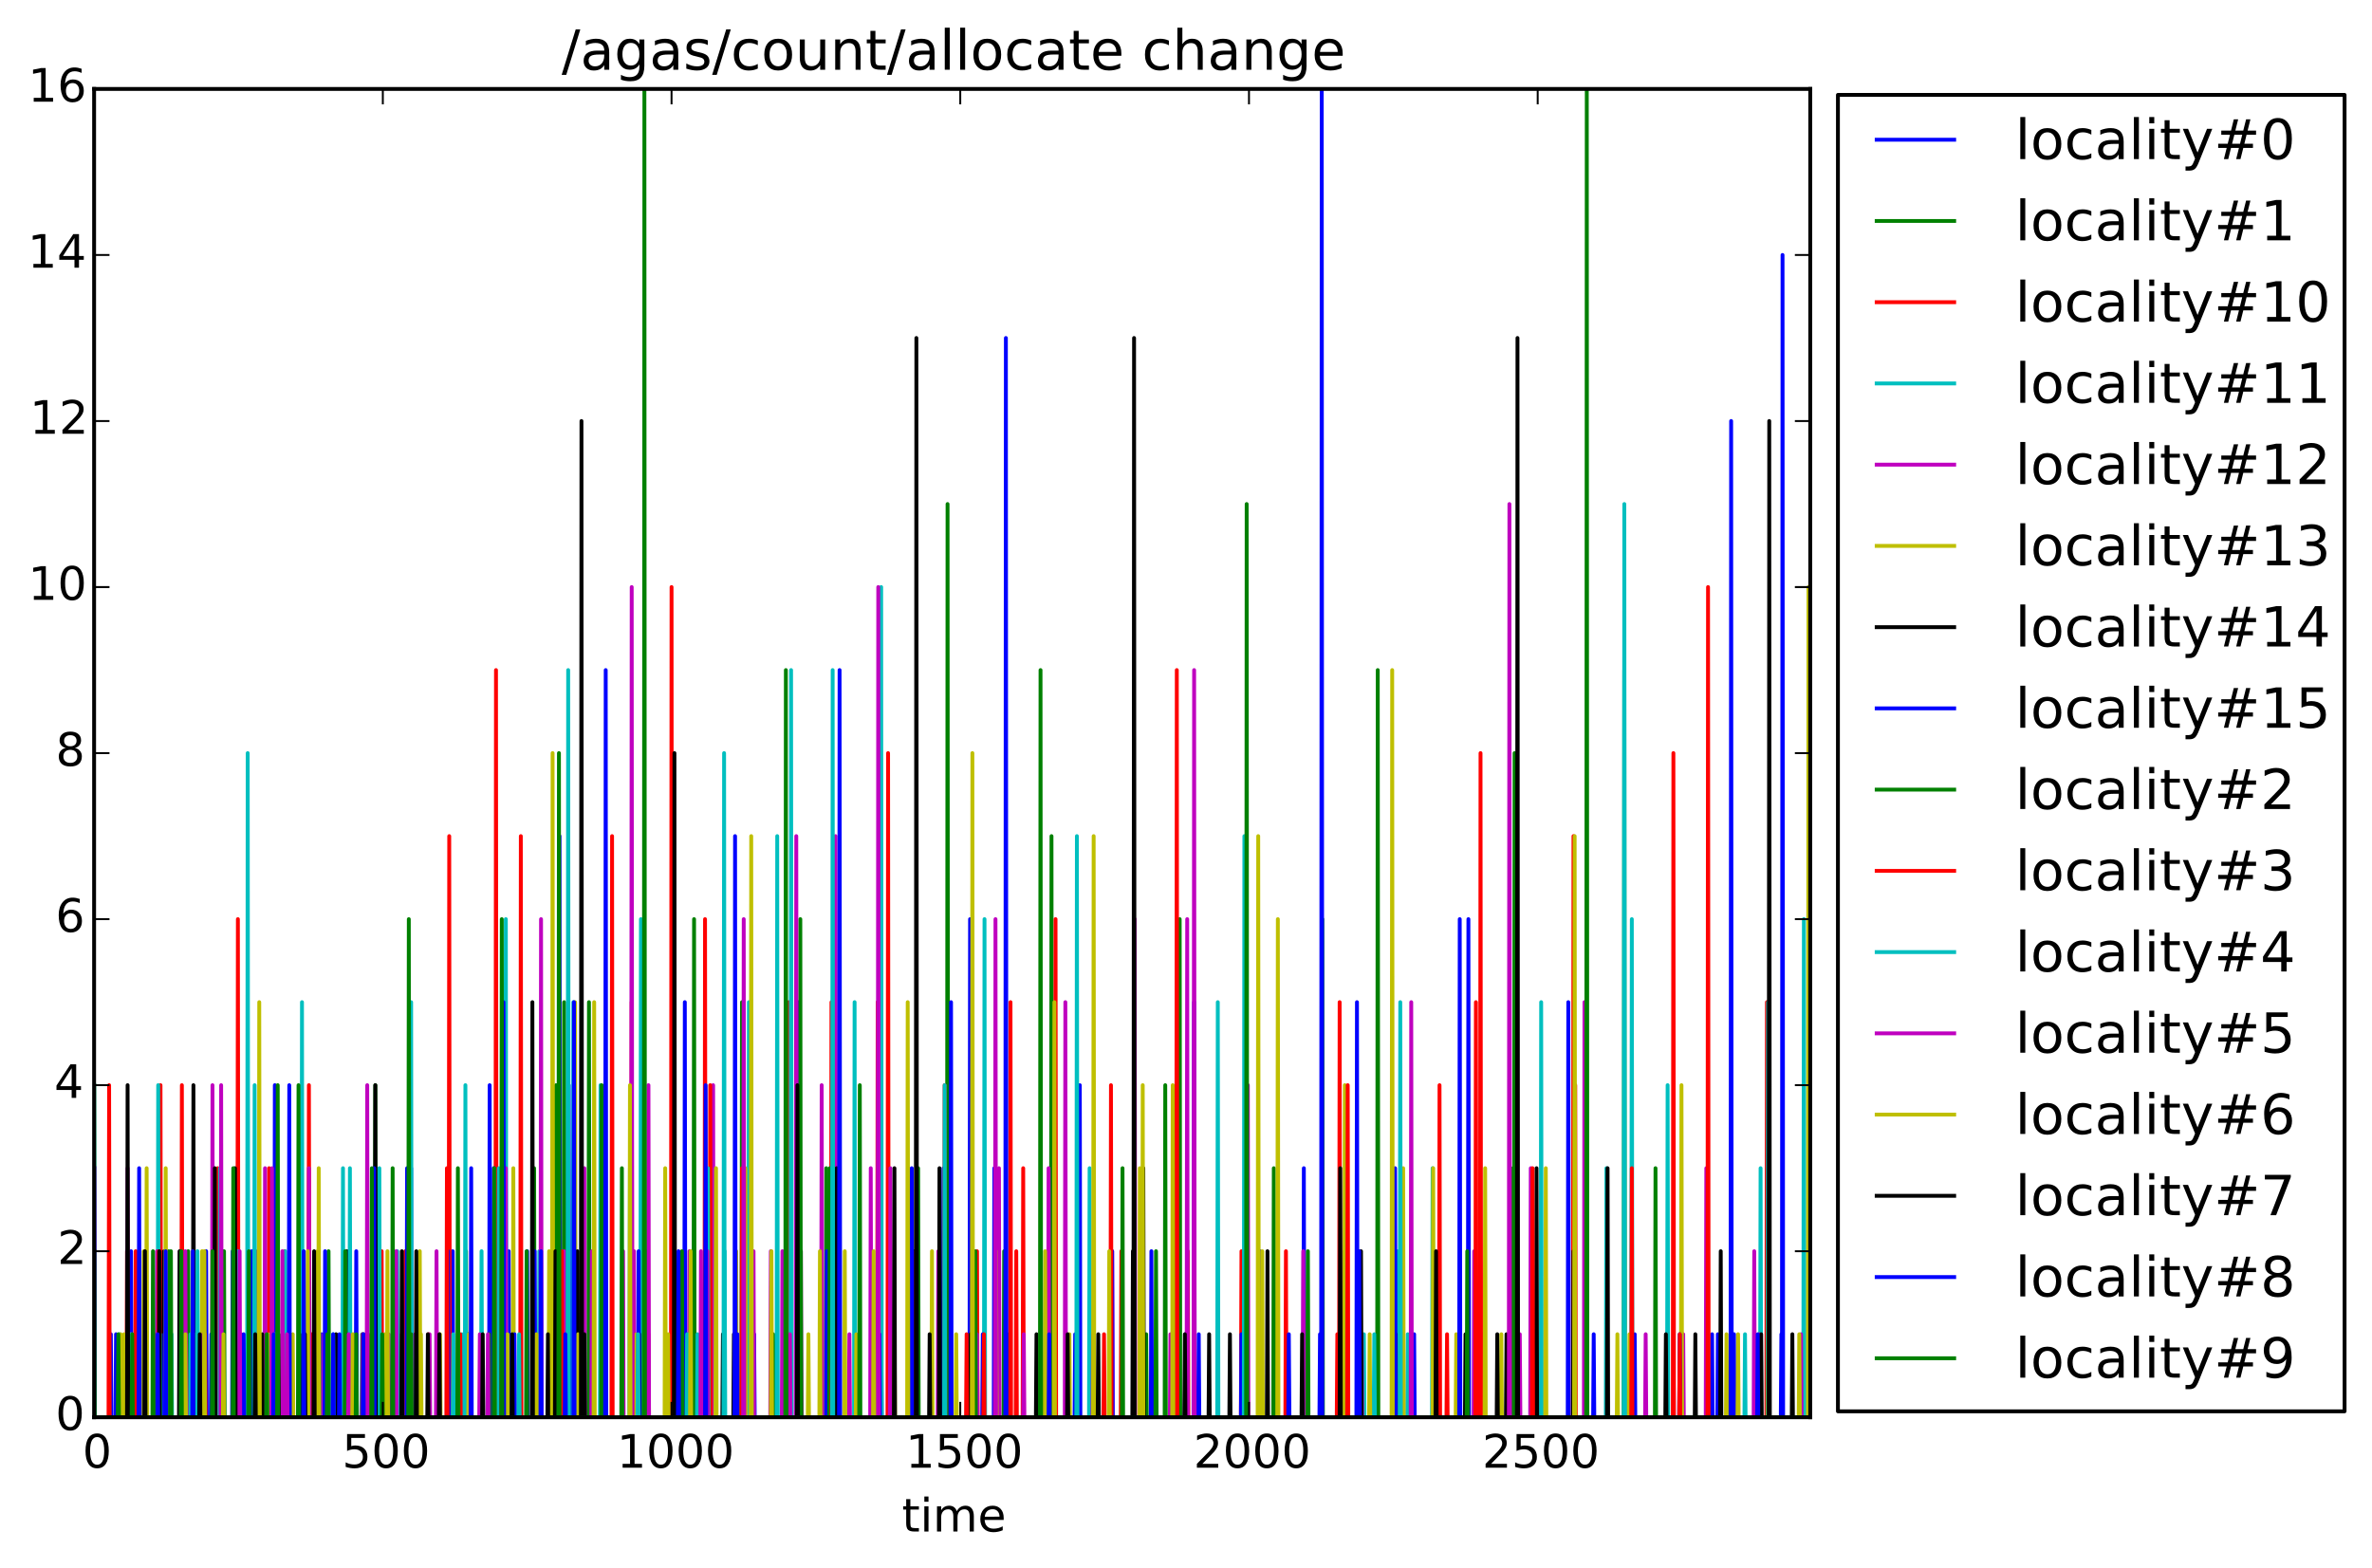 <?xml version="1.0" encoding="utf-8" standalone="no"?>
<!DOCTYPE svg PUBLIC "-//W3C//DTD SVG 1.1//EN"
  "http://www.w3.org/Graphics/SVG/1.1/DTD/svg11.dtd">
<!-- Created with matplotlib (http://matplotlib.org/) -->
<svg height="408pt" version="1.1" viewBox="0 0 617 408" width="617pt" xmlns="http://www.w3.org/2000/svg" xmlns:xlink="http://www.w3.org/1999/xlink">
 <defs>
  <style type="text/css">
*{stroke-linecap:butt;stroke-linejoin:round;}
  </style>
 </defs>
 <g id="figure_1">
  <g id="patch_1">
   <path d="
M0 408.169
L617.068 408.169
L617.068 0
L0 0
z
" style="fill:#ffffff;"/>
  </g>
  <g id="axes_1">
   <g id="patch_2">
    <path d="
M24.479 368.742
L470.879 368.742
L470.879 23.142
L24.479 23.142
z
" style="fill:#ffffff;"/>
   </g>
   <g id="line2d_1">
    <path clip-path="url(#p3262714fab)" d="
M24.479 325.542
L24.629 368.742
L28.684 368.742
L28.835 347.142
L28.985 368.742
L33.941 368.742
L34.092 325.542
L34.242 368.742
L41.151 368.742
L41.301 347.142
L41.452 368.742
L50.764 368.742
L50.914 347.142
L51.065 368.742
L65.334 368.742
L65.484 325.542
L65.634 368.742
L71.342 368.742
L71.492 282.342
L71.642 368.742
L81.555 368.742
L81.706 347.142
L81.856 368.742
L83.508 368.742
L83.658 347.142
L83.808 368.742
L94.473 368.742
L94.623 347.142
L94.773 368.742
L106.789 368.742
L106.94 303.942
L107.09 368.742
L117.604 368.742
L117.754 325.542
L117.904 368.742
L127.217 368.742
L127.367 282.342
L127.517 368.742
L132.174 368.742
L132.324 325.542
L132.474 368.742
L136.98 368.742
L137.13 325.542
L137.28 368.742
L138.782 368.742
L138.933 347.142
L139.083 368.742
L147.794 368.742
L147.945 282.342
L148.095 368.742
L168.222 368.742
L168.372 325.542
L168.522 368.742
L177.985 368.742
L178.135 260.742
L178.285 368.742
L191.203 368.742
L191.353 347.142
L191.503 368.742
L196.009 368.742
L196.16 347.142
L196.31 368.742
L207.575 368.742
L207.725 260.742
L207.875 368.742
L229.054 368.742
L229.204 347.142
L229.354 368.742
L238.366 368.742
L238.516 347.142
L238.667 368.742
L245.276 368.742
L245.426 303.942
L245.576 368.742
L252.185 368.742
L252.335 239.142
L252.485 368.742
L253.236 368.742
L253.386 347.142
L253.537 368.742
L279.522 368.742
L279.672 347.142
L279.822 368.742
L280.723 368.742
L280.873 282.342
L281.024 368.742
L308.21 368.742
L308.36 347.142
L308.511 368.742
L310.463 368.742
L310.613 260.742
L310.764 368.742
L327.586 368.742
L327.736 325.542
L327.887 368.742
L339.001 368.742
L339.152 303.942
L339.302 368.742
L352.82 368.742
L352.97 260.742
L353.12 368.742
L367.69 368.742
L367.84 347.142
L367.99 368.742
L381.809 368.742
L381.959 239.142
L382.109 368.742
L407.794 368.742
L407.944 260.742
L408.094 368.742
L425.067 368.742
L425.217 347.142
L425.368 368.742
L446.696 368.742
L446.846 347.142
L446.997 368.742
L450.902 368.742
L451.052 347.142
L451.202 368.742
L463.519 368.742
L463.669 66.342
L463.819 368.742
L470.879 368.742
L470.879 368.742" style="fill:none;stroke:#0000ff;stroke-linecap:square;"/>
   </g>
   <g id="line2d_2">
    <path clip-path="url(#p3262714fab)" d="
M24.479 282.342
L24.629 368.742
L39.799 368.742
L39.95 347.142
L40.1 368.742
L48.812 368.742
L48.962 325.542
L49.112 368.742
L56.622 368.742
L56.772 347.142
L56.922 368.742
L73.445 368.742
L73.595 347.142
L73.745 368.742
L85.311 368.742
L85.461 325.542
L85.611 368.742
L98.528 368.742
L98.678 325.542
L98.829 368.742
L116.703 368.742
L116.853 347.142
L117.003 368.742
L127.067 368.742
L127.217 347.142
L127.367 368.742
L138.782 368.742
L138.933 303.942
L139.083 368.742
L146.593 368.742
L146.743 260.742
L146.893 368.742
L153.052 368.742
L153.202 260.742
L153.352 368.742
L165.969 368.742
L166.119 347.142
L166.269 368.742
L180.388 368.742
L180.539 239.142
L180.689 368.742
L200.966 368.742
L201.116 347.142
L201.266 368.742
L214.785 368.742
L214.935 303.942
L215.085 368.742
L228.904 368.742
L229.054 347.142
L229.204 368.742
L237.615 368.742
L237.765 325.542
L237.916 368.742
L246.327 368.742
L246.477 131.142
L246.627 368.742
L262.248 368.742
L262.399 347.142
L262.549 368.742
L273.363 368.742
L273.513 217.542
L273.664 368.742
L297.996 368.742
L298.147 347.142
L298.297 368.742
L302.953 368.742
L303.103 282.342
L303.253 368.742
L331.191 368.742
L331.341 303.942
L331.491 368.742
L349.666 368.742
L349.816 325.542
L349.966 368.742
L358.227 368.742
L358.378 174.342
L358.528 368.742
L385.564 368.742
L385.714 347.142
L385.864 368.742
L393.375 368.742
L393.525 303.942
L393.675 368.742
L422.364 368.742
L422.514 174.342
L422.664 368.742
L470.879 368.742
L470.879 368.742" style="fill:none;stroke:#008000;stroke-linecap:square;"/>
   </g>
   <g id="line2d_3">
    <path clip-path="url(#p3262714fab)" d="
M24.479 325.542
L24.629 368.742
L28.234 368.742
L28.384 282.342
L28.534 368.742
L32.89 368.742
L33.04 325.542
L33.191 368.742
L37.697 368.742
L37.847 347.142
L37.997 368.742
L41.602 368.742
L41.752 282.342
L41.902 368.742
L43.705 368.742
L43.855 347.142
L44.005 368.742
L49.713 368.742
L49.863 347.142
L50.013 368.742
L53.017 368.742
L53.167 347.142
L53.318 368.742
L56.472 368.742
L56.622 303.942
L56.772 368.742
L61.729 368.742
L61.879 239.142
L62.029 368.742
L69.84 368.742
L69.99 303.942
L70.14 368.742
L73.895 368.742
L74.045 325.542
L74.196 368.742
L80.204 368.742
L80.354 282.342
L80.504 368.742
L89.666 368.742
L89.817 347.142
L89.967 368.742
L96.425 368.742
L96.576 347.142
L96.726 368.742
L99.129 368.742
L99.279 325.542
L99.43 368.742
L111.295 368.742
L111.446 347.142
L111.596 368.742
L116.703 368.742
L116.853 217.542
L117.003 368.742
L128.869 368.742
L129.019 174.342
L129.169 368.742
L150.949 368.742
L151.099 347.142
L151.249 368.742
L159.06 368.742
L159.21 217.542
L159.36 368.742
L168.522 368.742
L168.673 347.142
L168.823 368.742
L174.53 368.742
L174.681 152.742
L174.831 368.742
L183.242 368.742
L183.392 239.142
L183.543 368.742
L205.021 368.742
L205.172 260.742
L205.322 368.742
L216.136 368.742
L216.287 260.742
L216.437 368.742
L227.552 368.742
L227.702 347.142
L227.852 368.742
L230.856 368.742
L231.006 195.942
L231.157 368.742
L253.987 368.742
L254.137 325.542
L254.288 368.742
L264.201 368.742
L264.351 325.542
L264.501 368.742
L266.003 368.742
L266.154 303.942
L266.304 368.742
L274.415 368.742
L274.565 239.142
L274.715 368.742
L287.032 368.742
L287.182 347.142
L287.332 368.742
L291.538 368.742
L291.688 325.542
L291.838 368.742
L308.811 368.742
L308.961 325.542
L309.111 368.742
L322.78 368.742
L322.93 325.542
L323.08 368.742
L334.345 368.742
L334.495 325.542
L334.646 368.742
L347.713 368.742
L347.863 347.142
L348.014 368.742
L348.314 368.742
L348.464 260.742
L348.614 368.742
L374.299 368.742
L374.449 282.342
L374.599 368.742
L384.963 368.742
L385.113 195.942
L385.264 368.742
L409.146 368.742
L409.296 217.542
L409.446 368.742
L435.131 368.742
L435.281 195.942
L435.431 368.742
L459.463 368.742
L459.614 260.742
L459.764 368.742
L470.879 368.742
L470.879 368.742" style="fill:none;stroke:#ff0000;stroke-linecap:square;"/>
   </g>
   <g id="line2d_4">
    <path clip-path="url(#p3262714fab)" d="
M24.479 282.342
L24.629 368.742
L30.937 368.742
L31.088 347.142
L31.238 368.742
L36.044 368.742
L36.194 347.142
L36.345 368.742
L41.001 368.742
L41.151 282.342
L41.301 368.742
L44.456 368.742
L44.606 347.142
L44.756 368.742
L49.412 368.742
L49.562 347.142
L49.713 368.742
L57.073 368.742
L57.223 303.942
L57.373 368.742
L64.282 368.742
L64.433 195.942
L64.583 368.742
L74.045 368.742
L74.196 325.542
L74.346 368.742
L78.401 368.742
L78.551 260.742
L78.702 368.742
L89.066 368.742
L89.216 303.942
L89.366 368.742
L94.022 368.742
L94.172 347.142
L94.323 368.742
L103.185 368.742
L103.335 325.542
L103.485 368.742
L106.789 368.742
L106.94 260.742
L107.09 368.742
L120.007 368.742
L120.157 347.142
L120.308 368.742
L125.114 368.742
L125.264 325.542
L125.414 368.742
L131.422 368.742
L131.573 239.142
L131.723 368.742
L139.834 368.742
L139.984 347.142
L140.134 368.742
L148.996 368.742
L149.146 260.742
L149.297 368.742
L156.056 368.742
L156.206 282.342
L156.356 368.742
L166.57 368.742
L166.72 239.142
L166.87 368.742
L178.586 368.742
L178.736 347.142
L178.886 368.742
L181.29 368.742
L181.44 347.142
L181.59 368.742
L188.349 368.742
L188.499 325.542
L188.649 368.742
L194.657 368.742
L194.808 260.742
L194.958 368.742
L205.622 368.742
L205.772 174.342
L205.923 368.742
L222.144 368.742
L222.295 260.742
L222.445 368.742
L229.054 368.742
L229.204 152.742
L229.354 368.742
L255.94 368.742
L256.09 239.142
L256.24 368.742
L283.277 368.742
L283.427 303.942
L283.577 368.742
L316.621 368.742
L316.772 260.742
L316.922 368.742
L354.622 368.742
L354.773 347.142
L354.923 368.742
L357.326 368.742
L357.476 347.142
L357.627 368.742
L363.334 368.742
L363.484 325.542
L363.635 368.742
L366.038 368.742
L366.188 347.142
L366.338 368.742
L372.497 368.742
L372.647 303.942
L372.797 368.742
L394.126 368.742
L394.276 325.542
L394.426 368.742
L400.734 368.742
L400.885 260.742
L401.035 368.742
L417.707 368.742
L417.857 303.942
L418.008 368.742
L424.316 368.742
L424.466 239.142
L424.617 368.742
L433.629 368.742
L433.779 282.342
L433.929 368.742
L453.756 368.742
L453.906 347.142
L454.056 368.742
L457.811 368.742
L457.961 303.942
L458.112 368.742
L459.764 368.742
L459.914 260.742
L460.064 368.742
L469.076 368.742
L469.227 239.142
L469.377 368.742
L470.879 368.742
L470.879 368.742" style="fill:none;stroke:#00bfbf;stroke-linecap:square;"/>
   </g>
   <g id="line2d_5">
    <path clip-path="url(#p3262714fab)" d="
M24.479 303.942
L24.629 368.742
L33.791 368.742
L33.941 347.142
L34.092 368.742
L40.701 368.742
L40.851 325.542
L41.001 368.742
L48.211 368.742
L48.361 347.142
L48.511 368.742
L55.12 368.742
L55.27 282.342
L55.42 368.742
L62.63 368.742
L62.78 347.142
L62.93 368.742
L68.788 368.742
L68.939 303.942
L69.089 368.742
L73.294 368.742
L73.445 325.542
L73.595 368.742
L84.109 368.742
L84.259 347.142
L84.409 368.742
L92.52 368.742
L92.67 347.142
L92.821 368.742
L100.932 368.742
L101.082 347.142
L101.232 368.742
L107.841 368.742
L107.991 347.142
L108.141 368.742
L111.596 368.742
L111.746 347.142
L111.896 368.742
L119.256 368.742
L119.406 347.142
L119.557 368.742
L126.766 368.742
L126.916 347.142
L127.067 368.742
L131.422 368.742
L131.573 303.942
L131.723 368.742
L146.593 368.742
L146.743 325.542
L146.893 368.742
L151.85 368.742
L152 303.942
L152.15 368.742
L161.913 368.742
L162.064 325.542
L162.214 368.742
L164.767 368.742
L164.918 325.542
L165.068 368.742
L168.522 368.742
L168.673 282.342
L168.823 368.742
L179.187 368.742
L179.337 325.542
L179.487 368.742
L182.191 368.742
L182.341 325.542
L182.491 368.742
L185.345 368.742
L185.495 282.342
L185.645 368.742
L195.859 368.742
L196.009 325.542
L196.16 368.742
L200.365 368.742
L200.515 325.542
L200.666 368.742
L205.322 368.742
L205.472 347.142
L205.622 368.742
L213.583 368.742
L213.733 282.342
L213.883 368.742
L217.188 368.742
L217.338 217.542
L217.488 368.742
L226.35 368.742
L226.5 303.942
L226.65 368.742
L231.457 368.742
L231.607 303.942
L231.757 368.742
L238.066 368.742
L238.216 325.542
L238.366 368.742
L243.924 368.742
L244.074 325.542
L244.224 368.742
L253.987 368.742
L254.137 347.142
L254.288 368.742
L259.695 368.742
L259.845 303.942
L259.995 368.742
L266.154 368.742
L266.304 347.142
L266.454 368.742
L272.612 368.742
L272.762 303.942
L272.913 368.742
L276.968 368.742
L277.118 260.742
L277.269 368.742
L284.178 368.742
L284.328 347.142
L284.478 368.742
L289.134 368.742
L289.285 325.542
L289.435 368.742
L294.992 368.742
L295.143 239.142
L295.293 368.742
L304.305 368.742
L304.455 347.142
L304.605 368.742
L308.661 368.742
L308.811 239.142
L308.961 368.742
L324.432 368.742
L324.582 282.342
L324.732 368.742
L338.851 368.742
L339.001 325.542
L339.152 368.742
L354.022 368.742
L354.172 347.142
L354.322 368.742
L364.085 368.742
L364.235 347.142
L364.386 368.742
L366.939 368.742
L367.089 260.742
L367.239 368.742
L383.311 368.742
L383.461 325.542
L383.611 368.742
L395.177 368.742
L395.327 347.142
L395.477 368.742
L398.031 368.742
L398.181 303.942
L398.331 368.742
L412 368.742
L412.15 260.742
L412.3 368.742
L427.921 368.742
L428.071 347.142
L428.221 368.742
L437.684 368.742
L437.834 347.142
L437.985 368.742
L443.692 368.742
L443.842 303.942
L443.993 368.742
L456.159 368.742
L456.309 325.542
L456.459 368.742
L457.511 368.742
L457.661 347.142
L457.811 368.742
L468.325 368.742
L468.476 347.142
L468.626 368.742
L470.879 368.742
L470.879 368.742" style="fill:none;stroke:#bf00bf;stroke-linecap:square;"/>
   </g>
   <g id="line2d_6">
    <path clip-path="url(#p3262714fab)" d="
M24.479 303.942
L24.629 368.742
L31.238 368.742
L31.388 347.142
L31.538 368.742
L37.246 368.742
L37.396 325.542
L37.546 368.742
L44.005 368.742
L44.155 347.142
L44.305 368.742
L52.416 368.742
L52.566 325.542
L52.717 368.742
L60.677 368.742
L60.828 325.542
L60.978 368.742
L69.99 368.742
L70.14 347.142
L70.29 368.742
L75.998 368.742
L76.148 347.142
L76.298 368.742
L82.757 368.742
L82.907 303.942
L83.058 368.742
L92.07 368.742
L92.22 347.142
L92.37 368.742
L100.631 368.742
L100.781 325.542
L100.932 368.742
L109.042 368.742
L109.193 325.542
L109.343 368.742
L119.106 368.742
L119.256 347.142
L119.406 368.742
L128.418 368.742
L128.569 347.142
L128.719 368.742
L133.375 368.742
L133.525 303.942
L133.676 368.742
L142.688 368.742
L142.838 325.542
L142.988 368.742
L149.447 368.742
L149.597 260.742
L149.747 368.742
L165.368 368.742
L165.518 347.142
L165.669 368.742
L172.878 368.742
L173.028 303.942
L173.179 368.742
L183.843 368.742
L183.993 325.542
L184.143 368.742
L191.353 368.742
L191.503 325.542
L191.653 368.742
L193.756 368.742
L193.906 303.942
L194.057 368.742
L200.515 368.742
L200.666 325.542
L200.816 368.742
L210.128 368.742
L210.278 347.142
L210.429 368.742
L217.488 368.742
L217.638 347.142
L217.789 368.742
L222.595 368.742
L222.745 347.142
L222.895 368.742
L232.508 368.742
L232.659 347.142
L232.809 368.742
L242.271 368.742
L242.422 325.542
L242.572 368.742
L248.58 368.742
L248.73 347.142
L248.88 368.742
L253.386 368.742
L253.537 347.142
L253.687 368.742
L258.944 368.742
L259.094 325.542
L259.244 368.742
L271.711 368.742
L271.861 325.542
L272.011 368.742
L278.02 368.742
L278.17 347.142
L278.32 368.742
L284.328 368.742
L284.478 217.542
L284.628 368.742
L296.344 368.742
L296.494 303.942
L296.645 368.742
L328.187 368.742
L328.337 325.542
L328.487 368.742
L332.242 368.742
L332.393 239.142
L332.543 368.742
L349.666 368.742
L349.816 282.342
L349.966 368.742
L356.125 368.742
L356.275 347.142
L356.425 368.742
L364.836 368.742
L364.986 303.942
L365.137 368.742
L372.647 368.742
L372.797 303.942
L372.947 368.742
L378.655 368.742
L378.805 347.142
L378.955 368.742
L386.165 368.742
L386.315 303.942
L386.465 368.742
L390.371 368.742
L390.521 347.142
L390.671 368.742
L401.936 368.742
L402.086 303.942
L402.236 368.742
L420.561 368.742
L420.711 347.142
L420.862 368.742
L423.715 368.742
L423.866 347.142
L424.016 368.742
L437.234 368.742
L437.384 282.342
L437.534 368.742
L448.949 368.742
L449.099 347.142
L449.25 368.742
L451.953 368.742
L452.104 347.142
L452.254 368.742
L459.914 368.742
L460.064 325.542
L460.214 368.742
L467.875 368.742
L468.025 347.142
L468.175 368.742
L470.278 368.742
L470.428 152.742
L470.578 368.742
L470.879 368.742
L470.879 368.742" style="fill:none;stroke:#bfbf00;stroke-linecap:square;"/>
   </g>
   <g id="line2d_7">
    <path clip-path="url(#p3262714fab)" d="
M24.479 325.542
L24.629 368.742
L33.04 368.742
L33.191 325.542
L33.341 368.742
L42.503 368.742
L42.653 325.542
L42.803 368.742
L50.163 368.742
L50.313 282.342
L50.464 368.742
L57.673 368.742
L57.824 325.542
L57.974 368.742
L68.037 368.742
L68.188 347.142
L68.338 368.742
L78.702 368.742
L78.852 347.142
L79.002 368.742
L87.263 368.742
L87.413 347.142
L87.564 368.742
L90.117 368.742
L90.267 325.542
L90.417 368.742
L102.584 368.742
L102.734 347.142
L102.884 368.742
L111.145 368.742
L111.295 347.142
L111.446 368.742
L121.509 368.742
L121.659 347.142
L121.81 368.742
L131.122 368.742
L131.272 347.142
L131.422 368.742
L142.387 368.742
L142.537 347.142
L142.688 368.742
L150.048 368.742
L150.198 325.542
L150.348 368.742
L151.85 368.742
L152 347.142
L152.15 368.742
L166.119 368.742
L166.269 347.142
L166.42 368.742
L175.582 368.742
L175.732 347.142
L175.882 368.742
L187.898 368.742
L188.049 347.142
L188.199 368.742
L190.752 368.742
L190.902 347.142
L191.053 368.742
L203.67 368.742
L203.82 347.142
L203.97 368.742
L208.176 368.742
L208.326 325.542
L208.476 368.742
L217.488 368.742
L217.638 303.942
L217.789 368.742
L232.508 368.742
L232.659 303.942
L232.809 368.742
L241.671 368.742
L241.821 347.142
L241.971 368.742
L244.224 368.742
L244.374 303.942
L244.525 368.742
L252.335 368.742
L252.485 347.142
L252.635 368.742
L269.458 368.742
L269.608 347.142
L269.758 368.742
L277.569 368.742
L277.719 347.142
L277.869 368.742
L285.53 368.742
L285.68 347.142
L285.83 368.742
L294.542 368.742
L294.692 325.542
L294.842 368.742
L297.245 368.742
L297.396 303.942
L297.546 368.742
L308.06 368.742
L308.21 347.142
L308.36 368.742
L314.368 368.742
L314.519 347.142
L314.669 368.742
L319.776 368.742
L319.926 347.142
L320.076 368.742
L329.539 368.742
L329.689 325.542
L329.839 368.742
L338.551 368.742
L338.701 347.142
L338.851 368.742
L348.464 368.742
L348.614 303.942
L348.765 368.742
L353.871 368.742
L354.022 325.542
L354.172 368.742
L362.884 368.742
L363.034 347.142
L363.184 368.742
L373.398 368.742
L373.548 325.542
L373.698 368.742
L381.058 368.742
L381.208 347.142
L381.358 368.742
L389.319 368.742
L389.469 347.142
L389.62 368.742
L391.722 368.742
L391.873 347.142
L392.023 368.742
L399.533 368.742
L399.683 303.942
L399.833 368.742
L409.146 368.742
L409.296 325.542
L409.446 368.742
L418.008 368.742
L418.158 303.942
L418.308 368.742
L433.178 368.742
L433.328 347.142
L433.478 368.742
L440.838 368.742
L440.989 347.142
L441.139 368.742
L447.447 368.742
L447.597 325.542
L447.748 368.742
L457.961 368.742
L458.112 347.142
L458.262 368.742
L466.072 368.742
L466.222 347.142
L466.373 368.742
L470.879 368.742
L470.879 368.742" style="fill:none;stroke:#000000;stroke-linecap:square;"/>
   </g>
   <g id="line2d_8">
    <path clip-path="url(#p3262714fab)" d="
M24.479 325.542
L24.629 368.742
L42.653 368.742
L42.803 347.142
L42.954 368.742
L53.468 368.742
L53.618 325.542
L53.768 368.742
L63.231 368.742
L63.381 347.142
L63.531 368.742
L75.097 368.742
L75.247 282.342
L75.397 368.742
L88.164 368.742
L88.315 347.142
L88.465 368.742
L92.52 368.742
L92.67 325.542
L92.821 368.742
L104.536 368.742
L104.687 347.142
L104.837 368.742
L116.402 368.742
L116.553 325.542
L116.703 368.742
L128.268 368.742
L128.418 303.942
L128.569 368.742
L133.676 368.742
L133.826 347.142
L133.976 368.742
L138.933 368.742
L139.083 325.542
L139.233 368.742
L145.391 368.742
L145.541 217.542
L145.692 368.742
L165.969 368.742
L166.119 325.542
L166.269 368.742
L175.582 368.742
L175.732 347.142
L175.882 368.742
L191.653 368.742
L191.804 347.142
L191.954 368.742
L204.27 368.742
L204.421 347.142
L204.571 368.742
L214.935 368.742
L215.085 325.542
L215.235 368.742
L228.603 368.742
L228.753 347.142
L228.904 368.742
L237.014 368.742
L237.165 303.942
L237.315 368.742
L247.228 368.742
L247.378 260.742
L247.529 368.742
L255.489 368.742
L255.639 347.142
L255.79 368.742
L258.493 368.742
L258.643 303.942
L258.794 368.742
L272.762 368.742
L272.913 347.142
L273.063 368.742
L289.134 368.742
L289.285 325.542
L289.435 368.742
L299.348 368.742
L299.498 325.542
L299.649 368.742
L311.665 368.742
L311.815 347.142
L311.965 368.742
L322.78 368.742
L322.93 347.142
L323.08 368.742
L335.096 368.742
L335.246 347.142
L335.397 368.742
L343.207 368.742
L343.357 347.142
L343.508 368.742
L353.421 368.742
L353.571 325.542
L353.721 368.742
L362.733 368.742
L362.884 303.942
L363.034 368.742
L379.556 368.742
L379.706 239.142
L379.856 368.742
L414.403 368.742
L414.553 347.142
L414.703 368.742
L424.617 368.742
L424.767 347.142
L424.917 368.742
L436.783 368.742
L436.933 347.142
L437.083 368.742
L445.194 368.742
L445.344 347.142
L445.495 368.742
L457.06 368.742
L457.21 347.142
L457.361 368.742
L463.218 368.742
L463.369 347.142
L463.519 368.742
L470.879 368.742
L470.879 368.742" style="fill:none;stroke:#0000ff;stroke-linecap:square;"/>
   </g>
   <g id="line2d_9">
    <path clip-path="url(#p3262714fab)" d="
M24.479 325.542
L24.629 368.742
L35.894 368.742
L36.044 325.542
L36.194 368.742
L43.705 368.742
L43.855 325.542
L44.005 368.742
L50.313 368.742
L50.464 347.142
L50.614 368.742
L58.124 368.742
L58.274 325.542
L58.424 368.742
L65.934 368.742
L66.085 347.142
L66.235 368.742
L81.706 368.742
L81.856 347.142
L82.006 368.742
L89.666 368.742
L89.817 325.542
L89.967 368.742
L97.477 368.742
L97.627 282.342
L97.777 368.742
L106.789 368.742
L106.94 347.142
L107.09 368.742
L121.059 368.742
L121.209 325.542
L121.359 368.742
L136.83 368.742
L136.98 325.542
L137.13 368.742
L144.49 368.742
L144.64 282.342
L144.79 368.742
L156.356 368.742
L156.506 282.342
L156.656 368.742
L161.613 368.742
L161.763 303.942
L161.913 368.742
L177.234 368.742
L177.384 325.542
L177.534 368.742
L192.855 368.742
L193.005 260.742
L193.155 368.742
L208.025 368.742
L208.176 239.142
L208.326 368.742
L215.686 368.742
L215.836 303.942
L215.986 368.742
L223.496 368.742
L223.646 282.342
L223.797 368.742
L238.667 368.742
L238.817 303.942
L238.967 368.742
L253.537 368.742
L253.687 325.542
L253.837 368.742
L261.047 368.742
L261.197 325.542
L261.347 368.742
L291.838 368.742
L291.988 303.942
L292.139 368.742
L300.55 368.742
L300.7 325.542
L300.85 368.742
L306.708 368.742
L306.858 239.142
L307.008 368.742
L340.053 368.742
L340.203 325.542
L340.353 368.742
L343.808 368.742
L343.958 239.142
L344.108 368.742
L381.509 368.742
L381.659 325.542
L381.809 368.742
L393.825 368.742
L393.975 195.942
L394.126 368.742
L430.474 368.742
L430.625 303.942
L430.775 368.742
L470.879 368.742
L470.879 368.742" style="fill:none;stroke:#008000;stroke-linecap:square;"/>
   </g>
   <g id="line2d_10">
    <path clip-path="url(#p3262714fab)" d="
M24.479 325.542
L24.629 368.742
L35.143 368.742
L35.293 325.542
L35.444 368.742
L41.151 368.742
L41.301 325.542
L41.452 368.742
L47.159 368.742
L47.309 282.342
L47.46 368.742
L53.167 368.742
L53.318 347.142
L53.468 368.742
L66.385 368.742
L66.535 325.542
L66.686 368.742
L80.955 368.742
L81.105 347.142
L81.255 368.742
L94.172 368.742
L94.323 347.142
L94.473 368.742
L99.129 368.742
L99.279 347.142
L99.43 368.742
L105.287 368.742
L105.438 325.542
L105.588 368.742
L116.102 368.742
L116.252 303.942
L116.402 368.742
L119.557 368.742
L119.707 347.142
L119.857 368.742
L135.328 368.742
L135.478 217.542
L135.628 368.742
L145.992 368.742
L146.142 325.542
L146.292 368.742
L164.167 368.742
L164.317 260.742
L164.467 368.742
L174.831 368.742
L174.981 347.142
L175.131 368.742
L184.594 368.742
L184.744 282.342
L184.894 368.742
L192.855 368.742
L193.005 303.942
L193.155 368.742
L216.287 368.742
L216.437 347.142
L216.587 368.742
L228.153 368.742
L228.303 260.742
L228.453 368.742
L245.576 368.742
L245.726 282.342
L245.876 368.742
L251.284 368.742
L251.434 347.142
L251.584 368.742
L255.79 368.742
L255.94 347.142
L256.09 368.742
L262.699 368.742
L262.849 260.742
L262.999 368.742
L288.834 368.742
L288.984 282.342
L289.134 368.742
L305.957 368.742
L306.107 174.342
L306.257 368.742
L350.417 368.742
L350.567 282.342
L350.717 368.742
L376.252 368.742
L376.402 347.142
L376.552 368.742
L383.762 368.742
L383.912 260.742
L384.062 368.742
L398.481 368.742
L398.632 303.942
L398.782 368.742
L409.596 368.742
L409.747 282.342
L409.897 368.742
L424.316 368.742
L424.466 303.942
L424.617 368.742
L436.783 368.742
L436.933 347.142
L437.083 368.742
L444.143 368.742
L444.293 152.742
L444.443 368.742
L470.879 368.742
L470.879 368.742" style="fill:none;stroke:#ff0000;stroke-linecap:square;"/>
   </g>
   <g id="line2d_11">
    <path clip-path="url(#p3262714fab)" d="
M24.479 303.942
L24.629 368.742
L33.941 368.742
L34.092 347.142
L34.242 368.742
L41.452 368.742
L41.602 347.142
L41.752 368.742
L51.215 368.742
L51.365 325.542
L51.515 368.742
L57.523 368.742
L57.673 347.142
L57.824 368.742
L61.729 368.742
L61.879 325.542
L62.029 368.742
L66.085 368.742
L66.235 282.342
L66.385 368.742
L71.342 368.742
L71.492 347.142
L71.642 368.742
L86.512 368.742
L86.662 347.142
L86.812 368.742
L90.868 368.742
L91.018 303.942
L91.168 368.742
L98.528 368.742
L98.678 303.942
L98.829 368.742
L108.141 368.742
L108.291 347.142
L108.442 368.742
L117.754 368.742
L117.904 347.142
L118.055 368.742
L120.908 368.742
L121.059 282.342
L121.209 368.742
L129.62 368.742
L129.77 303.942
L129.92 368.742
L134.877 368.742
L135.027 347.142
L135.178 368.742
L140.134 368.742
L140.284 325.542
L140.435 368.742
L147.644 368.742
L147.794 174.342
L147.945 368.742
L163.716 368.742
L163.866 303.942
L164.016 368.742
L165.819 368.742
L165.969 347.142
L166.119 368.742
L178.736 368.742
L178.886 347.142
L179.036 368.742
L183.993 368.742
L184.143 303.942
L184.294 368.742
L188.199 368.742
L188.349 195.942
L188.499 368.742
L202.017 368.742
L202.168 217.542
L202.318 368.742
L216.437 368.742
L216.587 174.342
L216.737 368.742
L245.576 368.742
L245.726 282.342
L245.876 368.742
L279.972 368.742
L280.122 217.542
L280.273 368.742
L323.531 368.742
L323.681 217.542
L323.831 368.742
L364.085 368.742
L364.235 260.742
L364.386 368.742
L422.364 368.742
L422.514 131.142
L422.664 368.742
L470.879 368.742
L470.879 368.742" style="fill:none;stroke:#00bfbf;stroke-linecap:square;"/>
   </g>
   <g id="line2d_12">
    <path clip-path="url(#p3262714fab)" d="
M24.479 303.942
L24.629 368.742
L33.04 368.742
L33.191 303.942
L33.341 368.742
L40.55 368.742
L40.701 347.142
L40.851 368.742
L48.06 368.742
L48.211 325.542
L48.361 368.742
L52.717 368.742
L52.867 347.142
L53.017 368.742
L57.373 368.742
L57.523 282.342
L57.673 368.742
L62.179 368.742
L62.33 325.542
L62.48 368.742
L70.591 368.742
L70.741 303.942
L70.891 368.742
L74.496 368.742
L74.646 347.142
L74.796 368.742
L80.204 368.742
L80.354 303.942
L80.504 368.742
L90.568 368.742
L90.718 347.142
L90.868 368.742
L95.374 368.742
L95.524 282.342
L95.674 368.742
L102.884 368.742
L103.034 325.542
L103.185 368.742
L113.398 368.742
L113.548 325.542
L113.699 368.742
L124.663 368.742
L124.814 347.142
L124.964 368.742
L130.371 368.742
L130.521 325.542
L130.671 368.742
L140.585 368.742
L140.735 239.142
L140.885 368.742
L153.803 368.742
L153.953 325.542
L154.103 368.742
L164.167 368.742
L164.317 152.742
L164.467 368.742
L183.843 368.742
L183.993 325.542
L184.143 368.742
L193.306 368.742
L193.456 239.142
L193.606 368.742
L203.369 368.742
L203.519 325.542
L203.67 368.742
L206.974 368.742
L207.124 217.542
L207.274 368.742
L220.793 368.742
L220.943 347.142
L221.093 368.742
L228.303 368.742
L228.453 152.742
L228.603 368.742
L258.794 368.742
L258.944 239.142
L259.094 368.742
L310.463 368.742
L310.613 174.342
L310.764 368.742
L392.473 368.742
L392.624 131.142
L392.774 368.742
L470.879 368.742
L470.879 368.742" style="fill:none;stroke:#bf00bf;stroke-linecap:square;"/>
   </g>
   <g id="line2d_13">
    <path clip-path="url(#p3262714fab)" d="
M24.479 325.542
L24.629 368.742
L32.139 368.742
L32.289 347.142
L32.439 368.742
L37.997 368.742
L38.147 303.942
L38.297 368.742
L42.954 368.742
L43.104 303.942
L43.254 368.742
L48.06 368.742
L48.211 347.142
L48.361 368.742
L53.017 368.742
L53.167 325.542
L53.318 368.742
L57.974 368.742
L58.124 347.142
L58.274 368.742
L67.286 368.742
L67.436 260.742
L67.587 368.742
L79.903 368.742
L80.053 325.542
L80.204 368.742
L82.457 368.742
L82.607 325.542
L82.757 368.742
L91.619 368.742
L91.769 347.142
L91.919 368.742
L100.03 368.742
L100.18 347.142
L100.331 368.742
L104.386 368.742
L104.536 347.142
L104.687 368.742
L109.343 368.742
L109.493 347.142
L109.643 368.742
L114.299 368.742
L114.45 347.142
L114.6 368.742
L121.81 368.742
L121.96 347.142
L122.11 368.742
L131.122 368.742
L131.272 347.142
L131.422 368.742
L131.873 368.742
L132.023 347.142
L132.174 368.742
L139.383 368.742
L139.533 347.142
L139.684 368.742
L143.589 368.742
L143.739 195.942
L143.889 368.742
L150.198 368.742
L150.348 347.142
L150.498 368.742
L154.403 368.742
L154.554 260.742
L154.704 368.742
L163.716 368.742
L163.866 282.342
L164.016 368.742
L173.629 368.742
L173.779 347.142
L173.93 368.742
L179.487 368.742
L179.637 325.542
L179.787 368.742
L186.096 368.742
L186.246 303.942
L186.396 368.742
L195.258 368.742
L195.408 217.542
L195.559 368.742
L213.132 368.742
L213.283 325.542
L213.433 368.742
L219.591 368.742
L219.741 325.542
L219.891 368.742
L227.101 368.742
L227.251 325.542
L227.401 368.742
L235.963 368.742
L236.113 260.742
L236.263 368.742
L252.786 368.742
L252.936 195.942
L253.086 368.742
L274.114 368.742
L274.264 260.742
L274.415 368.742
L288.383 368.742
L288.534 325.542
L288.684 368.742
L297.095 368.742
L297.245 282.342
L297.396 368.742
L304.906 368.742
L305.056 282.342
L305.206 368.742
L327.136 368.742
L327.286 217.542
L327.436 368.742
L361.982 368.742
L362.133 174.342
L362.283 368.742
L409.446 368.742
L409.596 217.542
L409.747 368.742
L470.879 368.742
L470.879 368.742" style="fill:none;stroke:#bfbf00;stroke-linecap:square;"/>
   </g>
   <g id="line2d_14">
    <path clip-path="url(#p3262714fab)" d="
M24.479 325.542
L24.629 368.742
L33.04 368.742
L33.191 282.342
L33.341 368.742
L37.546 368.742
L37.697 325.542
L37.847 368.742
L41.301 368.742
L41.452 325.542
L41.602 368.742
L46.558 368.742
L46.709 325.542
L46.859 368.742
L51.816 368.742
L51.966 347.142
L52.116 368.742
L55.721 368.742
L55.871 303.942
L56.021 368.742
L60.978 368.742
L61.128 303.942
L61.278 368.742
L66.235 368.742
L66.385 347.142
L66.535 368.742
L72.243 368.742
L72.393 347.142
L72.543 368.742
L79.152 368.742
L79.302 347.142
L79.453 368.742
L81.555 368.742
L81.706 325.542
L81.856 368.742
L97.477 368.742
L97.627 282.342
L97.777 368.742
L104.386 368.742
L104.536 325.542
L104.687 368.742
L108.141 368.742
L108.291 325.542
L108.442 368.742
L114.149 368.742
L114.299 347.142
L114.45 368.742
L125.414 368.742
L125.565 347.142
L125.715 368.742
L133.075 368.742
L133.225 347.142
L133.375 368.742
L138.332 368.742
L138.482 260.742
L138.632 368.742
L144.34 368.742
L144.49 325.542
L144.64 368.742
L151.099 368.742
L151.249 109.542
L151.399 368.742
L175.281 368.742
L175.432 195.942
L175.582 368.742
L207.274 368.742
L207.425 282.342
L207.575 368.742
L238.216 368.742
L238.366 87.942
L238.516 368.742
L294.842 368.742
L294.992 87.942
L295.143 368.742
L394.576 368.742
L394.726 87.942
L394.877 368.742
L460.064 368.742
L460.214 109.542
L460.365 368.742
L470.879 368.742
L470.879 368.742" style="fill:none;stroke:#000000;stroke-linecap:square;"/>
   </g>
   <g id="line2d_15">
    <path clip-path="url(#p3262714fab)" d="
M24.479 303.942
L24.629 368.742
L30.036 368.742
L30.186 347.142
L30.337 368.742
L36.044 368.742
L36.194 303.942
L36.345 368.742
L40.851 368.742
L41.001 347.142
L41.151 368.742
L42.954 368.742
L43.104 325.542
L43.254 368.742
L50.013 368.742
L50.163 325.542
L50.313 368.742
L54.819 368.742
L54.97 347.142
L55.12 368.742
L60.377 368.742
L60.527 325.542
L60.677 368.742
L64.733 368.742
L64.883 347.142
L65.033 368.742
L71.041 368.742
L71.192 347.142
L71.342 368.742
L78.852 368.742
L79.002 325.542
L79.152 368.742
L84.409 368.742
L84.559 325.542
L84.71 368.742
L86.512 368.742
L86.662 347.142
L86.812 368.742
L94.323 368.742
L94.473 347.142
L94.623 368.742
L97.177 368.742
L97.327 303.942
L97.477 368.742
L105.738 368.742
L105.888 303.942
L106.038 368.742
L122.41 368.742
L122.561 303.942
L122.711 368.742
L130.822 368.742
L130.972 260.742
L131.122 368.742
L140.585 368.742
L140.735 325.542
L140.885 368.742
L146.893 368.742
L147.043 347.142
L147.194 368.742
L149.146 368.742
L149.297 260.742
L149.447 368.742
L157.407 368.742
L157.558 174.342
L157.708 368.742
L176.333 368.742
L176.483 325.542
L176.633 368.742
L183.392 368.742
L183.543 282.342
L183.693 368.742
L191.053 368.742
L191.203 217.542
L191.353 368.742
L218.239 368.742
L218.389 174.342
L218.54 368.742
L261.497 368.742
L261.648 87.942
L261.798 368.742
L343.658 368.742
L343.808 23.142
L343.958 368.742
L450.151 368.742
L450.301 109.542
L450.451 368.742
L470.879 368.742
L470.879 368.742" style="fill:none;stroke:#0000ff;stroke-linecap:square;"/>
   </g>
   <g id="line2d_16">
    <path clip-path="url(#p3262714fab)" d="
M24.479 325.542
L24.629 368.742
L30.637 368.742
L30.787 347.142
L30.937 368.742
L34.242 368.742
L34.392 347.142
L34.542 368.742
L39.649 368.742
L39.799 325.542
L39.95 368.742
L44.305 368.742
L44.456 325.542
L44.606 368.742
L47.009 368.742
L47.159 325.542
L47.309 368.742
L55.12 368.742
L55.27 325.542
L55.42 368.742
L60.527 368.742
L60.677 303.942
L60.828 368.742
L64.583 368.742
L64.733 325.542
L64.883 368.742
L69.239 368.742
L69.389 347.142
L69.539 368.742
L72.093 368.742
L72.243 282.342
L72.393 368.742
L77.5 368.742
L77.65 282.342
L77.8 368.742
L85.01 368.742
L85.16 347.142
L85.311 368.742
L92.52 368.742
L92.67 347.142
L92.821 368.742
L96.576 368.742
L96.726 303.942
L96.876 368.742
L99.279 368.742
L99.43 347.142
L99.58 368.742
L101.983 368.742
L102.133 303.942
L102.283 368.742
L106.189 368.742
L106.339 239.142
L106.489 368.742
L118.956 368.742
L119.106 303.942
L119.256 368.742
L128.418 368.742
L128.569 303.942
L128.719 368.742
L130.371 368.742
L130.521 239.142
L130.671 368.742
L145.241 368.742
L145.391 195.942
L145.541 368.742
L167.471 368.742
L167.621 23.142
L167.771 368.742
L204.27 368.742
L204.421 174.342
L204.571 368.742
L270.509 368.742
L270.66 174.342
L270.81 368.742
L324.132 368.742
L324.282 131.142
L324.432 368.742
L412.6 368.742
L412.751 23.142
L412.901 368.742
L470.879 368.742
L470.879 368.742" style="fill:none;stroke:#008000;stroke-linecap:square;"/>
   </g>
   <g id="patch_3">
    <path d="
M24.479 23.142
L470.879 23.142" style="fill:none;stroke:#000000;stroke-linecap:square;stroke-linejoin:miter;"/>
   </g>
   <g id="patch_4">
    <path d="
M470.879 368.742
L470.879 23.142" style="fill:none;stroke:#000000;stroke-linecap:square;stroke-linejoin:miter;"/>
   </g>
   <g id="patch_5">
    <path d="
M24.479 368.742
L470.879 368.742" style="fill:none;stroke:#000000;stroke-linecap:square;stroke-linejoin:miter;"/>
   </g>
   <g id="patch_6">
    <path d="
M24.479 368.742
L24.479 23.142" style="fill:none;stroke:#000000;stroke-linecap:square;stroke-linejoin:miter;"/>
   </g>
   <g id="matplotlib.axis_1">
    <g id="xtick_1">
     <g id="line2d_17">
      <defs>
       <path d="
M0 0
L0 -4" id="m93b0483c22" style="stroke:#000000;stroke-width:0.5;"/>
      </defs>
      <g>
       <use style="stroke:#000000;stroke-width:0.5;" x="24.479" xlink:href="#m93b0483c22" y="368.742"/>
      </g>
     </g>
     <g id="line2d_18">
      <defs>
       <path d="
M0 0
L0 4" id="m741efc42ff" style="stroke:#000000;stroke-width:0.5;"/>
      </defs>
      <g>
       <use style="stroke:#000000;stroke-width:0.5;" x="24.479" xlink:href="#m741efc42ff" y="23.142"/>
      </g>
     </g>
     <g id="text_1">
      <!-- 0 -->
      <defs>
       <path d="
M31.781 66.406
Q24.172 66.406 20.328 58.906
Q16.5 51.422 16.5 36.375
Q16.5 21.391 20.328 13.891
Q24.172 6.391 31.781 6.391
Q39.453 6.391 43.281 13.891
Q47.125 21.391 47.125 36.375
Q47.125 51.422 43.281 58.906
Q39.453 66.406 31.781 66.406
M31.781 74.219
Q44.047 74.219 50.516 64.516
Q56.984 54.828 56.984 36.375
Q56.984 17.969 50.516 8.266
Q44.047 -1.422 31.781 -1.422
Q19.531 -1.422 13.062 8.266
Q6.594 17.969 6.594 36.375
Q6.594 54.828 13.062 64.516
Q19.531 74.219 31.781 74.219" id="DejaVuSans-30"/>
      </defs>
      <g transform="translate(21.455 381.86)scale(0.12 -0.12)">
       <use xlink:href="#DejaVuSans-30"/>
      </g>
     </g>
    </g>
    <g id="xtick_2">
     <g id="line2d_19">
      <g>
       <use style="stroke:#000000;stroke-width:0.5;" x="99.58" xlink:href="#m93b0483c22" y="368.742"/>
      </g>
     </g>
     <g id="line2d_20">
      <g>
       <use style="stroke:#000000;stroke-width:0.5;" x="99.58" xlink:href="#m741efc42ff" y="23.142"/>
      </g>
     </g>
     <g id="text_2">
      <!-- 500 -->
      <defs>
       <path d="
M10.797 72.906
L49.516 72.906
L49.516 64.594
L19.828 64.594
L19.828 46.734
Q21.969 47.469 24.109 47.828
Q26.266 48.188 28.422 48.188
Q40.625 48.188 47.75 41.5
Q54.891 34.812 54.891 23.391
Q54.891 11.625 47.562 5.094
Q40.234 -1.422 26.906 -1.422
Q22.312 -1.422 17.547 -0.641
Q12.797 0.141 7.719 1.703
L7.719 11.625
Q12.109 9.234 16.797 8.062
Q21.484 6.891 26.703 6.891
Q35.156 6.891 40.078 11.328
Q45.016 15.766 45.016 23.391
Q45.016 31 40.078 35.438
Q35.156 39.891 26.703 39.891
Q22.75 39.891 18.812 39.016
Q14.891 38.141 10.797 36.281
z
" id="DejaVuSans-35"/>
      </defs>
      <g transform="translate(88.989 381.86)scale(0.12 -0.12)">
       <use xlink:href="#DejaVuSans-35"/>
       <use x="63.623" xlink:href="#DejaVuSans-30"/>
       <use x="127.246" xlink:href="#DejaVuSans-30"/>
      </g>
     </g>
    </g>
    <g id="xtick_3">
     <g id="line2d_21">
      <g>
       <use style="stroke:#000000;stroke-width:0.5;" x="174.681" xlink:href="#m93b0483c22" y="368.742"/>
      </g>
     </g>
     <g id="line2d_22">
      <g>
       <use style="stroke:#000000;stroke-width:0.5;" x="174.681" xlink:href="#m741efc42ff" y="23.142"/>
      </g>
     </g>
     <g id="text_3">
      <!-- 1000 -->
      <defs>
       <path d="
M12.406 8.297
L28.516 8.297
L28.516 63.922
L10.984 60.406
L10.984 69.391
L28.422 72.906
L38.281 72.906
L38.281 8.297
L54.391 8.297
L54.391 0
L12.406 0
z
" id="DejaVuSans-31"/>
      </defs>
      <g transform="translate(160.468 381.86)scale(0.12 -0.12)">
       <use xlink:href="#DejaVuSans-31"/>
       <use x="63.623" xlink:href="#DejaVuSans-30"/>
       <use x="127.246" xlink:href="#DejaVuSans-30"/>
       <use x="190.869" xlink:href="#DejaVuSans-30"/>
      </g>
     </g>
    </g>
    <g id="xtick_4">
     <g id="line2d_23">
      <g>
       <use style="stroke:#000000;stroke-width:0.5;" x="249.782" xlink:href="#m93b0483c22" y="368.742"/>
      </g>
     </g>
     <g id="line2d_24">
      <g>
       <use style="stroke:#000000;stroke-width:0.5;" x="249.782" xlink:href="#m741efc42ff" y="23.142"/>
      </g>
     </g>
     <g id="text_4">
      <!-- 1500 -->
      <g transform="translate(235.569 381.86)scale(0.12 -0.12)">
       <use xlink:href="#DejaVuSans-31"/>
       <use x="63.623" xlink:href="#DejaVuSans-35"/>
       <use x="127.246" xlink:href="#DejaVuSans-30"/>
       <use x="190.869" xlink:href="#DejaVuSans-30"/>
      </g>
     </g>
    </g>
    <g id="xtick_5">
     <g id="line2d_25">
      <g>
       <use style="stroke:#000000;stroke-width:0.5;" x="324.883" xlink:href="#m93b0483c22" y="368.742"/>
      </g>
     </g>
     <g id="line2d_26">
      <g>
       <use style="stroke:#000000;stroke-width:0.5;" x="324.883" xlink:href="#m741efc42ff" y="23.142"/>
      </g>
     </g>
     <g id="text_5">
      <!-- 2000 -->
      <defs>
       <path d="
M19.188 8.297
L53.609 8.297
L53.609 0
L7.328 0
L7.328 8.297
Q12.938 14.109 22.625 23.891
Q32.328 33.688 34.812 36.531
Q39.547 41.844 41.422 45.531
Q43.312 49.219 43.312 52.781
Q43.312 58.594 39.234 62.25
Q35.156 65.922 28.609 65.922
Q23.969 65.922 18.812 64.312
Q13.672 62.703 7.812 59.422
L7.812 69.391
Q13.766 71.781 18.938 73
Q24.125 74.219 28.422 74.219
Q39.75 74.219 46.484 68.547
Q53.219 62.891 53.219 53.422
Q53.219 48.922 51.531 44.891
Q49.859 40.875 45.406 35.406
Q44.188 33.984 37.641 27.219
Q31.109 20.453 19.188 8.297" id="DejaVuSans-32"/>
      </defs>
      <g transform="translate(310.451 381.86)scale(0.12 -0.12)">
       <use xlink:href="#DejaVuSans-32"/>
       <use x="63.623" xlink:href="#DejaVuSans-30"/>
       <use x="127.246" xlink:href="#DejaVuSans-30"/>
       <use x="190.869" xlink:href="#DejaVuSans-30"/>
      </g>
     </g>
    </g>
    <g id="xtick_6">
     <g id="line2d_27">
      <g>
       <use style="stroke:#000000;stroke-width:0.5;" x="399.983" xlink:href="#m93b0483c22" y="368.742"/>
      </g>
     </g>
     <g id="line2d_28">
      <g>
       <use style="stroke:#000000;stroke-width:0.5;" x="399.983" xlink:href="#m741efc42ff" y="23.142"/>
      </g>
     </g>
     <g id="text_6">
      <!-- 2500 -->
      <g transform="translate(385.552 381.86)scale(0.12 -0.12)">
       <use xlink:href="#DejaVuSans-32"/>
       <use x="63.623" xlink:href="#DejaVuSans-35"/>
       <use x="127.246" xlink:href="#DejaVuSans-30"/>
       <use x="190.869" xlink:href="#DejaVuSans-30"/>
      </g>
     </g>
    </g>
    <g id="text_7">
     <!-- time -->
     <defs>
      <path d="
M18.312 70.219
L18.312 54.688
L36.812 54.688
L36.812 47.703
L18.312 47.703
L18.312 18.016
Q18.312 11.328 20.141 9.422
Q21.969 7.516 27.594 7.516
L36.812 7.516
L36.812 0
L27.594 0
Q17.188 0 13.234 3.875
Q9.281 7.766 9.281 18.016
L9.281 47.703
L2.688 47.703
L2.688 54.688
L9.281 54.688
L9.281 70.219
z
" id="DejaVuSans-74"/>
      <path d="
M52 44.188
Q55.375 50.25 60.062 53.125
Q64.75 56 71.094 56
Q79.641 56 84.281 50.016
Q88.922 44.047 88.922 33.016
L88.922 0
L79.891 0
L79.891 32.719
Q79.891 40.578 77.094 44.375
Q74.312 48.188 68.609 48.188
Q61.625 48.188 57.562 43.547
Q53.516 38.922 53.516 30.906
L53.516 0
L44.484 0
L44.484 32.719
Q44.484 40.625 41.703 44.406
Q38.922 48.188 33.109 48.188
Q26.219 48.188 22.156 43.531
Q18.109 38.875 18.109 30.906
L18.109 0
L9.078 0
L9.078 54.688
L18.109 54.688
L18.109 46.188
Q21.188 51.219 25.484 53.609
Q29.781 56 35.688 56
Q41.656 56 45.828 52.969
Q50 49.953 52 44.188" id="DejaVuSans-6d"/>
      <path d="
M56.203 29.594
L56.203 25.203
L14.891 25.203
Q15.484 15.922 20.484 11.062
Q25.484 6.203 34.422 6.203
Q39.594 6.203 44.453 7.469
Q49.312 8.734 54.109 11.281
L54.109 2.781
Q49.266 0.734 44.188 -0.344
Q39.109 -1.422 33.891 -1.422
Q20.797 -1.422 13.156 6.188
Q5.516 13.812 5.516 26.812
Q5.516 40.234 12.766 48.109
Q20.016 56 32.328 56
Q43.359 56 49.781 48.891
Q56.203 41.797 56.203 29.594
M47.219 32.234
Q47.125 39.594 43.094 43.984
Q39.062 48.391 32.422 48.391
Q24.906 48.391 20.391 44.141
Q15.875 39.891 15.188 32.172
z
" id="DejaVuSans-65"/>
      <path d="
M9.422 54.688
L18.406 54.688
L18.406 0
L9.422 0
z

M9.422 75.984
L18.406 75.984
L18.406 64.594
L9.422 64.594
z
" id="DejaVuSans-69"/>
     </defs>
     <g transform="translate(234.604 398.474)scale(0.12 -0.12)">
      <use xlink:href="#DejaVuSans-74"/>
      <use x="39.209" xlink:href="#DejaVuSans-69"/>
      <use x="66.992" xlink:href="#DejaVuSans-6d"/>
      <use x="164.404" xlink:href="#DejaVuSans-65"/>
     </g>
    </g>
   </g>
   <g id="matplotlib.axis_2">
    <g id="ytick_1">
     <g id="line2d_29">
      <defs>
       <path d="
M0 0
L4 0" id="m728421d6d4" style="stroke:#000000;stroke-width:0.5;"/>
      </defs>
      <g>
       <use style="stroke:#000000;stroke-width:0.5;" x="24.479" xlink:href="#m728421d6d4" y="368.742"/>
      </g>
     </g>
     <g id="line2d_30">
      <defs>
       <path d="
M0 0
L-4 0" id="mcb0005524f" style="stroke:#000000;stroke-width:0.5;"/>
      </defs>
      <g>
       <use style="stroke:#000000;stroke-width:0.5;" x="470.879" xlink:href="#mcb0005524f" y="368.742"/>
      </g>
     </g>
     <g id="text_8">
      <!-- 0 -->
      <g transform="translate(14.432 372.053)scale(0.12 -0.12)">
       <use xlink:href="#DejaVuSans-30"/>
      </g>
     </g>
    </g>
    <g id="ytick_2">
     <g id="line2d_31">
      <g>
       <use style="stroke:#000000;stroke-width:0.5;" x="24.479" xlink:href="#m728421d6d4" y="325.542"/>
      </g>
     </g>
     <g id="line2d_32">
      <g>
       <use style="stroke:#000000;stroke-width:0.5;" x="470.879" xlink:href="#mcb0005524f" y="325.542"/>
      </g>
     </g>
     <g id="text_9">
      <!-- 2 -->
      <g transform="translate(14.925 328.853)scale(0.12 -0.12)">
       <use xlink:href="#DejaVuSans-32"/>
      </g>
     </g>
    </g>
    <g id="ytick_3">
     <g id="line2d_33">
      <g>
       <use style="stroke:#000000;stroke-width:0.5;" x="24.479" xlink:href="#m728421d6d4" y="282.342"/>
      </g>
     </g>
     <g id="line2d_34">
      <g>
       <use style="stroke:#000000;stroke-width:0.5;" x="470.879" xlink:href="#mcb0005524f" y="282.342"/>
      </g>
     </g>
     <g id="text_10">
      <!-- 4 -->
      <defs>
       <path d="
M37.797 64.312
L12.891 25.391
L37.797 25.391
z

M35.203 72.906
L47.609 72.906
L47.609 25.391
L58.016 25.391
L58.016 17.188
L47.609 17.188
L47.609 0
L37.797 0
L37.797 17.188
L4.891 17.188
L4.891 26.703
z
" id="DejaVuSans-34"/>
      </defs>
      <g transform="translate(14.104 285.653)scale(0.12 -0.12)">
       <use xlink:href="#DejaVuSans-34"/>
      </g>
     </g>
    </g>
    <g id="ytick_4">
     <g id="line2d_35">
      <g>
       <use style="stroke:#000000;stroke-width:0.5;" x="24.479" xlink:href="#m728421d6d4" y="239.142"/>
      </g>
     </g>
     <g id="line2d_36">
      <g>
       <use style="stroke:#000000;stroke-width:0.5;" x="470.879" xlink:href="#mcb0005524f" y="239.142"/>
      </g>
     </g>
     <g id="text_11">
      <!-- 6 -->
      <defs>
       <path d="
M33.016 40.375
Q26.375 40.375 22.484 35.828
Q18.609 31.297 18.609 23.391
Q18.609 15.531 22.484 10.953
Q26.375 6.391 33.016 6.391
Q39.656 6.391 43.531 10.953
Q47.406 15.531 47.406 23.391
Q47.406 31.297 43.531 35.828
Q39.656 40.375 33.016 40.375
M52.594 71.297
L52.594 62.312
Q48.875 64.062 45.094 64.984
Q41.312 65.922 37.594 65.922
Q27.828 65.922 22.672 59.328
Q17.531 52.734 16.797 39.406
Q19.672 43.656 24.016 45.922
Q28.375 48.188 33.594 48.188
Q44.578 48.188 50.953 41.516
Q57.328 34.859 57.328 23.391
Q57.328 12.156 50.688 5.359
Q44.047 -1.422 33.016 -1.422
Q20.359 -1.422 13.672 8.266
Q6.984 17.969 6.984 36.375
Q6.984 53.656 15.188 63.938
Q23.391 74.219 37.203 74.219
Q40.922 74.219 44.703 73.484
Q48.484 72.75 52.594 71.297" id="DejaVuSans-36"/>
      </defs>
      <g transform="translate(14.438 242.453)scale(0.12 -0.12)">
       <use xlink:href="#DejaVuSans-36"/>
      </g>
     </g>
    </g>
    <g id="ytick_5">
     <g id="line2d_37">
      <g>
       <use style="stroke:#000000;stroke-width:0.5;" x="24.479" xlink:href="#m728421d6d4" y="195.942"/>
      </g>
     </g>
     <g id="line2d_38">
      <g>
       <use style="stroke:#000000;stroke-width:0.5;" x="470.879" xlink:href="#mcb0005524f" y="195.942"/>
      </g>
     </g>
     <g id="text_12">
      <!-- 8 -->
      <defs>
       <path d="
M31.781 34.625
Q24.75 34.625 20.719 30.859
Q16.703 27.094 16.703 20.516
Q16.703 13.922 20.719 10.156
Q24.75 6.391 31.781 6.391
Q38.812 6.391 42.859 10.172
Q46.922 13.969 46.922 20.516
Q46.922 27.094 42.891 30.859
Q38.875 34.625 31.781 34.625
M21.922 38.812
Q15.578 40.375 12.031 44.719
Q8.5 49.078 8.5 55.328
Q8.5 64.062 14.719 69.141
Q20.953 74.219 31.781 74.219
Q42.672 74.219 48.875 69.141
Q55.078 64.062 55.078 55.328
Q55.078 49.078 51.531 44.719
Q48 40.375 41.703 38.812
Q48.828 37.156 52.797 32.312
Q56.781 27.484 56.781 20.516
Q56.781 9.906 50.312 4.234
Q43.844 -1.422 31.781 -1.422
Q19.734 -1.422 13.25 4.234
Q6.781 9.906 6.781 20.516
Q6.781 27.484 10.781 32.312
Q14.797 37.156 21.922 38.812
M18.312 54.391
Q18.312 48.734 21.844 45.562
Q25.391 42.391 31.781 42.391
Q38.141 42.391 41.719 45.562
Q45.312 48.734 45.312 54.391
Q45.312 60.062 41.719 63.234
Q38.141 66.406 31.781 66.406
Q25.391 66.406 21.844 63.234
Q18.312 60.062 18.312 54.391" id="DejaVuSans-38"/>
      </defs>
      <g transform="translate(14.479 199.253)scale(0.12 -0.12)">
       <use xlink:href="#DejaVuSans-38"/>
      </g>
     </g>
    </g>
    <g id="ytick_6">
     <g id="line2d_39">
      <g>
       <use style="stroke:#000000;stroke-width:0.5;" x="24.479" xlink:href="#m728421d6d4" y="152.742"/>
      </g>
     </g>
     <g id="line2d_40">
      <g>
       <use style="stroke:#000000;stroke-width:0.5;" x="470.879" xlink:href="#mcb0005524f" y="152.742"/>
      </g>
     </g>
     <g id="text_13">
      <!-- 10 -->
      <g transform="translate(7.324 156.053)scale(0.12 -0.12)">
       <use xlink:href="#DejaVuSans-31"/>
       <use x="63.623" xlink:href="#DejaVuSans-30"/>
      </g>
     </g>
    </g>
    <g id="ytick_7">
     <g id="line2d_41">
      <g>
       <use style="stroke:#000000;stroke-width:0.5;" x="24.479" xlink:href="#m728421d6d4" y="109.542"/>
      </g>
     </g>
     <g id="line2d_42">
      <g>
       <use style="stroke:#000000;stroke-width:0.5;" x="470.879" xlink:href="#mcb0005524f" y="109.542"/>
      </g>
     </g>
     <g id="text_14">
      <!-- 12 -->
      <g transform="translate(7.729 112.853)scale(0.12 -0.12)">
       <use xlink:href="#DejaVuSans-31"/>
       <use x="63.623" xlink:href="#DejaVuSans-32"/>
      </g>
     </g>
    </g>
    <g id="ytick_8">
     <g id="line2d_43">
      <g>
       <use style="stroke:#000000;stroke-width:0.5;" x="24.479" xlink:href="#m728421d6d4" y="66.342"/>
      </g>
     </g>
     <g id="line2d_44">
      <g>
       <use style="stroke:#000000;stroke-width:0.5;" x="470.879" xlink:href="#mcb0005524f" y="66.342"/>
      </g>
     </g>
     <g id="text_15">
      <!-- 14 -->
      <g transform="translate(7.2 69.653)scale(0.12 -0.12)">
       <use xlink:href="#DejaVuSans-31"/>
       <use x="63.623" xlink:href="#DejaVuSans-34"/>
      </g>
     </g>
    </g>
    <g id="ytick_9">
     <g id="line2d_45">
      <g>
       <use style="stroke:#000000;stroke-width:0.5;" x="24.479" xlink:href="#m728421d6d4" y="23.142"/>
      </g>
     </g>
     <g id="line2d_46">
      <g>
       <use style="stroke:#000000;stroke-width:0.5;" x="470.879" xlink:href="#mcb0005524f" y="23.142"/>
      </g>
     </g>
     <g id="text_16">
      <!-- 16 -->
      <g transform="translate(7.282 26.453)scale(0.12 -0.12)">
       <use xlink:href="#DejaVuSans-31"/>
       <use x="63.623" xlink:href="#DejaVuSans-36"/>
      </g>
     </g>
    </g>
   </g>
   <g id="text_17">
    <!-- /agas/count/allocate change -->
    <defs>
     <path d="
M25.391 72.906
L33.688 72.906
L8.297 -9.281
L0 -9.281
z
" id="DejaVuSans-2f"/>
     <path d="
M30.609 48.391
Q23.391 48.391 19.188 42.75
Q14.984 37.109 14.984 27.297
Q14.984 17.484 19.156 11.844
Q23.344 6.203 30.609 6.203
Q37.797 6.203 41.984 11.859
Q46.188 17.531 46.188 27.297
Q46.188 37.016 41.984 42.703
Q37.797 48.391 30.609 48.391
M30.609 56
Q42.328 56 49.016 48.375
Q55.719 40.766 55.719 27.297
Q55.719 13.875 49.016 6.219
Q42.328 -1.422 30.609 -1.422
Q18.844 -1.422 12.172 6.219
Q5.516 13.875 5.516 27.297
Q5.516 40.766 12.172 48.375
Q18.844 56 30.609 56" id="DejaVuSans-6f"/>
     <path d="
M54.891 33.016
L54.891 0
L45.906 0
L45.906 32.719
Q45.906 40.484 42.875 44.328
Q39.844 48.188 33.797 48.188
Q26.516 48.188 22.312 43.547
Q18.109 38.922 18.109 30.906
L18.109 0
L9.078 0
L9.078 54.688
L18.109 54.688
L18.109 46.188
Q21.344 51.125 25.703 53.562
Q30.078 56 35.797 56
Q45.219 56 50.047 50.172
Q54.891 44.344 54.891 33.016" id="DejaVuSans-6e"/>
     <path d="
M9.422 75.984
L18.406 75.984
L18.406 0
L9.422 0
z
" id="DejaVuSans-6c"/>
     <path id="DejaVuSans-20"/>
     <path d="
M54.891 33.016
L54.891 0
L45.906 0
L45.906 32.719
Q45.906 40.484 42.875 44.328
Q39.844 48.188 33.797 48.188
Q26.516 48.188 22.312 43.547
Q18.109 38.922 18.109 30.906
L18.109 0
L9.078 0
L9.078 75.984
L18.109 75.984
L18.109 46.188
Q21.344 51.125 25.703 53.562
Q30.078 56 35.797 56
Q45.219 56 50.047 50.172
Q54.891 44.344 54.891 33.016" id="DejaVuSans-68"/>
     <path d="
M8.5 21.578
L8.5 54.688
L17.484 54.688
L17.484 21.922
Q17.484 14.156 20.5 10.266
Q23.531 6.391 29.594 6.391
Q36.859 6.391 41.078 11.031
Q45.312 15.672 45.312 23.688
L45.312 54.688
L54.297 54.688
L54.297 0
L45.312 0
L45.312 8.406
Q42.047 3.422 37.719 1
Q33.406 -1.422 27.688 -1.422
Q18.266 -1.422 13.375 4.438
Q8.5 10.297 8.5 21.578
M31.109 56
z
" id="DejaVuSans-75"/>
     <path d="
M45.406 27.984
Q45.406 37.75 41.375 43.109
Q37.359 48.484 30.078 48.484
Q22.859 48.484 18.828 43.109
Q14.797 37.75 14.797 27.984
Q14.797 18.266 18.828 12.891
Q22.859 7.516 30.078 7.516
Q37.359 7.516 41.375 12.891
Q45.406 18.266 45.406 27.984
M54.391 6.781
Q54.391 -7.172 48.188 -13.984
Q42 -20.797 29.203 -20.797
Q24.469 -20.797 20.266 -20.094
Q16.062 -19.391 12.109 -17.922
L12.109 -9.188
Q16.062 -11.328 19.922 -12.344
Q23.781 -13.375 27.781 -13.375
Q36.625 -13.375 41.016 -8.766
Q45.406 -4.156 45.406 5.172
L45.406 9.625
Q42.625 4.781 38.281 2.391
Q33.938 0 27.875 0
Q17.828 0 11.672 7.656
Q5.516 15.328 5.516 27.984
Q5.516 40.672 11.672 48.328
Q17.828 56 27.875 56
Q33.938 56 38.281 53.609
Q42.625 51.219 45.406 46.391
L45.406 54.688
L54.391 54.688
z
" id="DejaVuSans-67"/>
     <path d="
M48.781 52.594
L48.781 44.188
Q44.969 46.297 41.141 47.344
Q37.312 48.391 33.406 48.391
Q24.656 48.391 19.812 42.844
Q14.984 37.312 14.984 27.297
Q14.984 17.281 19.812 11.734
Q24.656 6.203 33.406 6.203
Q37.312 6.203 41.141 7.25
Q44.969 8.297 48.781 10.406
L48.781 2.094
Q45.016 0.344 40.984 -0.531
Q36.969 -1.422 32.422 -1.422
Q20.062 -1.422 12.781 6.344
Q5.516 14.109 5.516 27.297
Q5.516 40.672 12.859 48.328
Q20.219 56 33.016 56
Q37.156 56 41.109 55.141
Q45.062 54.297 48.781 52.594" id="DejaVuSans-63"/>
     <path d="
M44.281 53.078
L44.281 44.578
Q40.484 46.531 36.375 47.5
Q32.281 48.484 27.875 48.484
Q21.188 48.484 17.844 46.438
Q14.5 44.391 14.5 40.281
Q14.5 37.156 16.891 35.375
Q19.281 33.594 26.516 31.984
L29.594 31.297
Q39.156 29.25 43.188 25.516
Q47.219 21.781 47.219 15.094
Q47.219 7.469 41.188 3.016
Q35.156 -1.422 24.609 -1.422
Q20.219 -1.422 15.453 -0.562
Q10.688 0.297 5.422 2
L5.422 11.281
Q10.406 8.688 15.234 7.391
Q20.062 6.109 24.812 6.109
Q31.156 6.109 34.562 8.281
Q37.984 10.453 37.984 14.406
Q37.984 18.062 35.516 20.016
Q33.062 21.969 24.703 23.781
L21.578 24.516
Q13.234 26.266 9.516 29.906
Q5.812 33.547 5.812 39.891
Q5.812 47.609 11.281 51.797
Q16.75 56 26.812 56
Q31.781 56 36.172 55.266
Q40.578 54.547 44.281 53.078" id="DejaVuSans-73"/>
     <path d="
M34.281 27.484
Q23.391 27.484 19.188 25
Q14.984 22.516 14.984 16.5
Q14.984 11.719 18.141 8.906
Q21.297 6.109 26.703 6.109
Q34.188 6.109 38.703 11.406
Q43.219 16.703 43.219 25.484
L43.219 27.484
z

M52.203 31.203
L52.203 0
L43.219 0
L43.219 8.297
Q40.141 3.328 35.547 0.953
Q30.953 -1.422 24.312 -1.422
Q15.922 -1.422 10.953 3.297
Q6 8.016 6 15.922
Q6 25.141 12.172 29.828
Q18.359 34.516 30.609 34.516
L43.219 34.516
L43.219 35.406
Q43.219 41.609 39.141 45
Q35.062 48.391 27.688 48.391
Q23 48.391 18.547 47.266
Q14.109 46.141 10.016 43.891
L10.016 52.203
Q14.938 54.109 19.578 55.047
Q24.219 56 28.609 56
Q40.484 56 46.344 49.844
Q52.203 43.703 52.203 31.203" id="DejaVuSans-61"/>
    </defs>
    <g transform="translate(146.098 18.142)scale(0.144 -0.144)">
     <use xlink:href="#DejaVuSans-2f"/>
     <use x="33.691" xlink:href="#DejaVuSans-61"/>
     <use x="94.971" xlink:href="#DejaVuSans-67"/>
     <use x="158.447" xlink:href="#DejaVuSans-61"/>
     <use x="219.727" xlink:href="#DejaVuSans-73"/>
     <use x="271.826" xlink:href="#DejaVuSans-2f"/>
     <use x="305.518" xlink:href="#DejaVuSans-63"/>
     <use x="360.498" xlink:href="#DejaVuSans-6f"/>
     <use x="421.68" xlink:href="#DejaVuSans-75"/>
     <use x="485.059" xlink:href="#DejaVuSans-6e"/>
     <use x="548.438" xlink:href="#DejaVuSans-74"/>
     <use x="587.646" xlink:href="#DejaVuSans-2f"/>
     <use x="621.338" xlink:href="#DejaVuSans-61"/>
     <use x="682.617" xlink:href="#DejaVuSans-6c"/>
     <use x="710.4" xlink:href="#DejaVuSans-6c"/>
     <use x="738.184" xlink:href="#DejaVuSans-6f"/>
     <use x="799.365" xlink:href="#DejaVuSans-63"/>
     <use x="854.346" xlink:href="#DejaVuSans-61"/>
     <use x="915.625" xlink:href="#DejaVuSans-74"/>
     <use x="954.834" xlink:href="#DejaVuSans-65"/>
     <use x="1016.357" xlink:href="#DejaVuSans-20"/>
     <use x="1048.145" xlink:href="#DejaVuSans-63"/>
     <use x="1103.125" xlink:href="#DejaVuSans-68"/>
     <use x="1166.504" xlink:href="#DejaVuSans-61"/>
     <use x="1227.783" xlink:href="#DejaVuSans-6e"/>
     <use x="1291.162" xlink:href="#DejaVuSans-67"/>
     <use x="1354.639" xlink:href="#DejaVuSans-65"/>
    </g>
   </g>
   <g id="legend_1">
    <g id="patch_7">
     <path d="
M478.079 367.194
L609.868 367.194
L609.868 24.69
L478.079 24.69
z
" style="fill:#ffffff;stroke:#000000;stroke-linejoin:miter;"/>
    </g>
    <g id="line2d_47">
     <path d="
M488.159 36.352
L508.319 36.352" style="fill:none;stroke:#0000ff;stroke-linecap:square;"/>
    </g>
    <g id="line2d_48"/>
    <g id="text_18">
     <!-- locality#0 -->
     <defs>
      <path d="
M51.125 44
L36.922 44
L32.812 27.688
L47.125 27.688
z

M43.797 71.781
L38.719 51.516
L52.984 51.516
L58.109 71.781
L65.922 71.781
L60.891 51.516
L76.125 51.516
L76.125 44
L58.984 44
L54.984 27.688
L70.516 27.688
L70.516 20.219
L53.078 20.219
L48 0
L40.188 0
L45.219 20.219
L30.906 20.219
L25.875 0
L18.016 0
L23.094 20.219
L7.719 20.219
L7.719 27.688
L24.906 27.688
L29 44
L13.281 44
L13.281 51.516
L30.906 51.516
L35.891 71.781
z
" id="DejaVuSans-23"/>
      <path d="
M32.172 -5.078
Q28.375 -14.844 24.75 -17.812
Q21.141 -20.797 15.094 -20.797
L7.906 -20.797
L7.906 -13.281
L13.188 -13.281
Q16.891 -13.281 18.938 -11.516
Q21 -9.766 23.484 -3.219
L25.094 0.875
L2.984 54.688
L12.5 54.688
L29.594 11.922
L46.688 54.688
L56.203 54.688
z
" id="DejaVuSans-79"/>
     </defs>
     <g transform="translate(524.159 41.392)scale(0.144 -0.144)">
      <use xlink:href="#DejaVuSans-6c"/>
      <use x="27.783" xlink:href="#DejaVuSans-6f"/>
      <use x="88.965" xlink:href="#DejaVuSans-63"/>
      <use x="143.945" xlink:href="#DejaVuSans-61"/>
      <use x="205.225" xlink:href="#DejaVuSans-6c"/>
      <use x="233.008" xlink:href="#DejaVuSans-69"/>
      <use x="260.791" xlink:href="#DejaVuSans-74"/>
      <use x="300.0" xlink:href="#DejaVuSans-79"/>
      <use x="359.18" xlink:href="#DejaVuSans-23"/>
      <use x="442.969" xlink:href="#DejaVuSans-30"/>
     </g>
    </g>
    <g id="line2d_49">
     <path d="
M488.159 57.488
L508.319 57.488" style="fill:none;stroke:#008000;stroke-linecap:square;"/>
    </g>
    <g id="line2d_50"/>
    <g id="text_19">
     <!-- locality#1 -->
     <g transform="translate(524.159 62.528)scale(0.144 -0.144)">
      <use xlink:href="#DejaVuSans-6c"/>
      <use x="27.783" xlink:href="#DejaVuSans-6f"/>
      <use x="88.965" xlink:href="#DejaVuSans-63"/>
      <use x="143.945" xlink:href="#DejaVuSans-61"/>
      <use x="205.225" xlink:href="#DejaVuSans-6c"/>
      <use x="233.008" xlink:href="#DejaVuSans-69"/>
      <use x="260.791" xlink:href="#DejaVuSans-74"/>
      <use x="300.0" xlink:href="#DejaVuSans-79"/>
      <use x="359.18" xlink:href="#DejaVuSans-23"/>
      <use x="442.969" xlink:href="#DejaVuSans-31"/>
     </g>
    </g>
    <g id="line2d_51">
     <path d="
M488.159 78.624
L508.319 78.624" style="fill:none;stroke:#ff0000;stroke-linecap:square;"/>
    </g>
    <g id="line2d_52"/>
    <g id="text_20">
     <!-- locality#10 -->
     <g transform="translate(524.159 83.665)scale(0.144 -0.144)">
      <use xlink:href="#DejaVuSans-6c"/>
      <use x="27.783" xlink:href="#DejaVuSans-6f"/>
      <use x="88.965" xlink:href="#DejaVuSans-63"/>
      <use x="143.945" xlink:href="#DejaVuSans-61"/>
      <use x="205.225" xlink:href="#DejaVuSans-6c"/>
      <use x="233.008" xlink:href="#DejaVuSans-69"/>
      <use x="260.791" xlink:href="#DejaVuSans-74"/>
      <use x="300.0" xlink:href="#DejaVuSans-79"/>
      <use x="359.18" xlink:href="#DejaVuSans-23"/>
      <use x="442.969" xlink:href="#DejaVuSans-31"/>
      <use x="506.592" xlink:href="#DejaVuSans-30"/>
     </g>
    </g>
    <g id="line2d_53">
     <path d="
M488.159 99.761
L508.319 99.761" style="fill:none;stroke:#00bfbf;stroke-linecap:square;"/>
    </g>
    <g id="line2d_54"/>
    <g id="text_21">
     <!-- locality#11 -->
     <g transform="translate(524.159 104.801)scale(0.144 -0.144)">
      <use xlink:href="#DejaVuSans-6c"/>
      <use x="27.783" xlink:href="#DejaVuSans-6f"/>
      <use x="88.965" xlink:href="#DejaVuSans-63"/>
      <use x="143.945" xlink:href="#DejaVuSans-61"/>
      <use x="205.225" xlink:href="#DejaVuSans-6c"/>
      <use x="233.008" xlink:href="#DejaVuSans-69"/>
      <use x="260.791" xlink:href="#DejaVuSans-74"/>
      <use x="300.0" xlink:href="#DejaVuSans-79"/>
      <use x="359.18" xlink:href="#DejaVuSans-23"/>
      <use x="442.969" xlink:href="#DejaVuSans-31"/>
      <use x="506.592" xlink:href="#DejaVuSans-31"/>
     </g>
    </g>
    <g id="line2d_55">
     <path d="
M488.159 120.897
L508.319 120.897" style="fill:none;stroke:#bf00bf;stroke-linecap:square;"/>
    </g>
    <g id="line2d_56"/>
    <g id="text_22">
     <!-- locality#12 -->
     <g transform="translate(524.159 125.938)scale(0.144 -0.144)">
      <use xlink:href="#DejaVuSans-6c"/>
      <use x="27.783" xlink:href="#DejaVuSans-6f"/>
      <use x="88.965" xlink:href="#DejaVuSans-63"/>
      <use x="143.945" xlink:href="#DejaVuSans-61"/>
      <use x="205.225" xlink:href="#DejaVuSans-6c"/>
      <use x="233.008" xlink:href="#DejaVuSans-69"/>
      <use x="260.791" xlink:href="#DejaVuSans-74"/>
      <use x="300.0" xlink:href="#DejaVuSans-79"/>
      <use x="359.18" xlink:href="#DejaVuSans-23"/>
      <use x="442.969" xlink:href="#DejaVuSans-31"/>
      <use x="506.592" xlink:href="#DejaVuSans-32"/>
     </g>
    </g>
    <g id="line2d_57">
     <path d="
M488.159 142.034
L508.319 142.034" style="fill:none;stroke:#bfbf00;stroke-linecap:square;"/>
    </g>
    <g id="line2d_58"/>
    <g id="text_23">
     <!-- locality#13 -->
     <defs>
      <path d="
M40.578 39.312
Q47.656 37.797 51.625 33
Q55.609 28.219 55.609 21.188
Q55.609 10.406 48.188 4.484
Q40.766 -1.422 27.094 -1.422
Q22.516 -1.422 17.656 -0.516
Q12.797 0.391 7.625 2.203
L7.625 11.719
Q11.719 9.328 16.594 8.109
Q21.484 6.891 26.812 6.891
Q36.078 6.891 40.938 10.547
Q45.797 14.203 45.797 21.188
Q45.797 27.641 41.281 31.266
Q36.766 34.906 28.719 34.906
L20.219 34.906
L20.219 43.016
L29.109 43.016
Q36.375 43.016 40.234 45.922
Q44.094 48.828 44.094 54.297
Q44.094 59.906 40.109 62.906
Q36.141 65.922 28.719 65.922
Q24.656 65.922 20.016 65.031
Q15.375 64.156 9.812 62.312
L9.812 71.094
Q15.438 72.656 20.344 73.438
Q25.25 74.219 29.594 74.219
Q40.828 74.219 47.359 69.109
Q53.906 64.016 53.906 55.328
Q53.906 49.266 50.438 45.094
Q46.969 40.922 40.578 39.312" id="DejaVuSans-33"/>
     </defs>
     <g transform="translate(524.159 147.074)scale(0.144 -0.144)">
      <use xlink:href="#DejaVuSans-6c"/>
      <use x="27.783" xlink:href="#DejaVuSans-6f"/>
      <use x="88.965" xlink:href="#DejaVuSans-63"/>
      <use x="143.945" xlink:href="#DejaVuSans-61"/>
      <use x="205.225" xlink:href="#DejaVuSans-6c"/>
      <use x="233.008" xlink:href="#DejaVuSans-69"/>
      <use x="260.791" xlink:href="#DejaVuSans-74"/>
      <use x="300.0" xlink:href="#DejaVuSans-79"/>
      <use x="359.18" xlink:href="#DejaVuSans-23"/>
      <use x="442.969" xlink:href="#DejaVuSans-31"/>
      <use x="506.592" xlink:href="#DejaVuSans-33"/>
     </g>
    </g>
    <g id="line2d_59">
     <path d="
M488.159 163.17
L508.319 163.17" style="fill:none;stroke:#000000;stroke-linecap:square;"/>
    </g>
    <g id="line2d_60"/>
    <g id="text_24">
     <!-- locality#14 -->
     <g transform="translate(524.159 168.21)scale(0.144 -0.144)">
      <use xlink:href="#DejaVuSans-6c"/>
      <use x="27.783" xlink:href="#DejaVuSans-6f"/>
      <use x="88.965" xlink:href="#DejaVuSans-63"/>
      <use x="143.945" xlink:href="#DejaVuSans-61"/>
      <use x="205.225" xlink:href="#DejaVuSans-6c"/>
      <use x="233.008" xlink:href="#DejaVuSans-69"/>
      <use x="260.791" xlink:href="#DejaVuSans-74"/>
      <use x="300.0" xlink:href="#DejaVuSans-79"/>
      <use x="359.18" xlink:href="#DejaVuSans-23"/>
      <use x="442.969" xlink:href="#DejaVuSans-31"/>
      <use x="506.592" xlink:href="#DejaVuSans-34"/>
     </g>
    </g>
    <g id="line2d_61">
     <path d="
M488.159 184.307
L508.319 184.307" style="fill:none;stroke:#0000ff;stroke-linecap:square;"/>
    </g>
    <g id="line2d_62"/>
    <g id="text_25">
     <!-- locality#15 -->
     <g transform="translate(524.159 189.347)scale(0.144 -0.144)">
      <use xlink:href="#DejaVuSans-6c"/>
      <use x="27.783" xlink:href="#DejaVuSans-6f"/>
      <use x="88.965" xlink:href="#DejaVuSans-63"/>
      <use x="143.945" xlink:href="#DejaVuSans-61"/>
      <use x="205.225" xlink:href="#DejaVuSans-6c"/>
      <use x="233.008" xlink:href="#DejaVuSans-69"/>
      <use x="260.791" xlink:href="#DejaVuSans-74"/>
      <use x="300.0" xlink:href="#DejaVuSans-79"/>
      <use x="359.18" xlink:href="#DejaVuSans-23"/>
      <use x="442.969" xlink:href="#DejaVuSans-31"/>
      <use x="506.592" xlink:href="#DejaVuSans-35"/>
     </g>
    </g>
    <g id="line2d_63">
     <path d="
M488.159 205.443
L508.319 205.443" style="fill:none;stroke:#008000;stroke-linecap:square;"/>
    </g>
    <g id="line2d_64"/>
    <g id="text_26">
     <!-- locality#2 -->
     <g transform="translate(524.159 210.483)scale(0.144 -0.144)">
      <use xlink:href="#DejaVuSans-6c"/>
      <use x="27.783" xlink:href="#DejaVuSans-6f"/>
      <use x="88.965" xlink:href="#DejaVuSans-63"/>
      <use x="143.945" xlink:href="#DejaVuSans-61"/>
      <use x="205.225" xlink:href="#DejaVuSans-6c"/>
      <use x="233.008" xlink:href="#DejaVuSans-69"/>
      <use x="260.791" xlink:href="#DejaVuSans-74"/>
      <use x="300.0" xlink:href="#DejaVuSans-79"/>
      <use x="359.18" xlink:href="#DejaVuSans-23"/>
      <use x="442.969" xlink:href="#DejaVuSans-32"/>
     </g>
    </g>
    <g id="line2d_65">
     <path d="
M488.159 226.58
L508.319 226.58" style="fill:none;stroke:#ff0000;stroke-linecap:square;"/>
    </g>
    <g id="line2d_66"/>
    <g id="text_27">
     <!-- locality#3 -->
     <g transform="translate(524.159 231.62)scale(0.144 -0.144)">
      <use xlink:href="#DejaVuSans-6c"/>
      <use x="27.783" xlink:href="#DejaVuSans-6f"/>
      <use x="88.965" xlink:href="#DejaVuSans-63"/>
      <use x="143.945" xlink:href="#DejaVuSans-61"/>
      <use x="205.225" xlink:href="#DejaVuSans-6c"/>
      <use x="233.008" xlink:href="#DejaVuSans-69"/>
      <use x="260.791" xlink:href="#DejaVuSans-74"/>
      <use x="300.0" xlink:href="#DejaVuSans-79"/>
      <use x="359.18" xlink:href="#DejaVuSans-23"/>
      <use x="442.969" xlink:href="#DejaVuSans-33"/>
     </g>
    </g>
    <g id="line2d_67">
     <path d="
M488.159 247.716
L508.319 247.716" style="fill:none;stroke:#00bfbf;stroke-linecap:square;"/>
    </g>
    <g id="line2d_68"/>
    <g id="text_28">
     <!-- locality#4 -->
     <g transform="translate(524.159 252.756)scale(0.144 -0.144)">
      <use xlink:href="#DejaVuSans-6c"/>
      <use x="27.783" xlink:href="#DejaVuSans-6f"/>
      <use x="88.965" xlink:href="#DejaVuSans-63"/>
      <use x="143.945" xlink:href="#DejaVuSans-61"/>
      <use x="205.225" xlink:href="#DejaVuSans-6c"/>
      <use x="233.008" xlink:href="#DejaVuSans-69"/>
      <use x="260.791" xlink:href="#DejaVuSans-74"/>
      <use x="300.0" xlink:href="#DejaVuSans-79"/>
      <use x="359.18" xlink:href="#DejaVuSans-23"/>
      <use x="442.969" xlink:href="#DejaVuSans-34"/>
     </g>
    </g>
    <g id="line2d_69">
     <path d="
M488.159 268.853
L508.319 268.853" style="fill:none;stroke:#bf00bf;stroke-linecap:square;"/>
    </g>
    <g id="line2d_70"/>
    <g id="text_29">
     <!-- locality#5 -->
     <g transform="translate(524.159 273.893)scale(0.144 -0.144)">
      <use xlink:href="#DejaVuSans-6c"/>
      <use x="27.783" xlink:href="#DejaVuSans-6f"/>
      <use x="88.965" xlink:href="#DejaVuSans-63"/>
      <use x="143.945" xlink:href="#DejaVuSans-61"/>
      <use x="205.225" xlink:href="#DejaVuSans-6c"/>
      <use x="233.008" xlink:href="#DejaVuSans-69"/>
      <use x="260.791" xlink:href="#DejaVuSans-74"/>
      <use x="300.0" xlink:href="#DejaVuSans-79"/>
      <use x="359.18" xlink:href="#DejaVuSans-23"/>
      <use x="442.969" xlink:href="#DejaVuSans-35"/>
     </g>
    </g>
    <g id="line2d_71">
     <path d="
M488.159 289.989
L508.319 289.989" style="fill:none;stroke:#bfbf00;stroke-linecap:square;"/>
    </g>
    <g id="line2d_72"/>
    <g id="text_30">
     <!-- locality#6 -->
     <g transform="translate(524.159 295.029)scale(0.144 -0.144)">
      <use xlink:href="#DejaVuSans-6c"/>
      <use x="27.783" xlink:href="#DejaVuSans-6f"/>
      <use x="88.965" xlink:href="#DejaVuSans-63"/>
      <use x="143.945" xlink:href="#DejaVuSans-61"/>
      <use x="205.225" xlink:href="#DejaVuSans-6c"/>
      <use x="233.008" xlink:href="#DejaVuSans-69"/>
      <use x="260.791" xlink:href="#DejaVuSans-74"/>
      <use x="300.0" xlink:href="#DejaVuSans-79"/>
      <use x="359.18" xlink:href="#DejaVuSans-23"/>
      <use x="442.969" xlink:href="#DejaVuSans-36"/>
     </g>
    </g>
    <g id="line2d_73">
     <path d="
M488.159 311.126
L508.319 311.126" style="fill:none;stroke:#000000;stroke-linecap:square;"/>
    </g>
    <g id="line2d_74"/>
    <g id="text_31">
     <!-- locality#7 -->
     <defs>
      <path d="
M8.203 72.906
L55.078 72.906
L55.078 68.703
L28.609 0
L18.312 0
L43.219 64.594
L8.203 64.594
z
" id="DejaVuSans-37"/>
     </defs>
     <g transform="translate(524.159 316.166)scale(0.144 -0.144)">
      <use xlink:href="#DejaVuSans-6c"/>
      <use x="27.783" xlink:href="#DejaVuSans-6f"/>
      <use x="88.965" xlink:href="#DejaVuSans-63"/>
      <use x="143.945" xlink:href="#DejaVuSans-61"/>
      <use x="205.225" xlink:href="#DejaVuSans-6c"/>
      <use x="233.008" xlink:href="#DejaVuSans-69"/>
      <use x="260.791" xlink:href="#DejaVuSans-74"/>
      <use x="300.0" xlink:href="#DejaVuSans-79"/>
      <use x="359.18" xlink:href="#DejaVuSans-23"/>
      <use x="442.969" xlink:href="#DejaVuSans-37"/>
     </g>
    </g>
    <g id="line2d_75">
     <path d="
M488.159 332.262
L508.319 332.262" style="fill:none;stroke:#0000ff;stroke-linecap:square;"/>
    </g>
    <g id="line2d_76"/>
    <g id="text_32">
     <!-- locality#8 -->
     <g transform="translate(524.159 337.303)scale(0.144 -0.144)">
      <use xlink:href="#DejaVuSans-6c"/>
      <use x="27.783" xlink:href="#DejaVuSans-6f"/>
      <use x="88.965" xlink:href="#DejaVuSans-63"/>
      <use x="143.945" xlink:href="#DejaVuSans-61"/>
      <use x="205.225" xlink:href="#DejaVuSans-6c"/>
      <use x="233.008" xlink:href="#DejaVuSans-69"/>
      <use x="260.791" xlink:href="#DejaVuSans-74"/>
      <use x="300.0" xlink:href="#DejaVuSans-79"/>
      <use x="359.18" xlink:href="#DejaVuSans-23"/>
      <use x="442.969" xlink:href="#DejaVuSans-38"/>
     </g>
    </g>
    <g id="line2d_77">
     <path d="
M488.159 353.399
L508.319 353.399" style="fill:none;stroke:#008000;stroke-linecap:square;"/>
    </g>
    <g id="line2d_78"/>
    <g id="text_33">
     <!-- locality#9 -->
     <defs>
      <path d="
M10.984 1.516
L10.984 10.5
Q14.703 8.734 18.5 7.812
Q22.312 6.891 25.984 6.891
Q35.75 6.891 40.891 13.453
Q46.047 20.016 46.781 33.406
Q43.953 29.203 39.594 26.953
Q35.25 24.703 29.984 24.703
Q19.047 24.703 12.672 31.312
Q6.297 37.938 6.297 49.422
Q6.297 60.641 12.938 67.422
Q19.578 74.219 30.609 74.219
Q43.266 74.219 49.922 64.516
Q56.594 54.828 56.594 36.375
Q56.594 19.141 48.406 8.859
Q40.234 -1.422 26.422 -1.422
Q22.703 -1.422 18.891 -0.688
Q15.094 0.047 10.984 1.516
M30.609 32.422
Q37.25 32.422 41.125 36.953
Q45.016 41.5 45.016 49.422
Q45.016 57.281 41.125 61.844
Q37.25 66.406 30.609 66.406
Q23.969 66.406 20.094 61.844
Q16.219 57.281 16.219 49.422
Q16.219 41.5 20.094 36.953
Q23.969 32.422 30.609 32.422" id="DejaVuSans-39"/>
     </defs>
     <g transform="translate(524.159 358.439)scale(0.144 -0.144)">
      <use xlink:href="#DejaVuSans-6c"/>
      <use x="27.783" xlink:href="#DejaVuSans-6f"/>
      <use x="88.965" xlink:href="#DejaVuSans-63"/>
      <use x="143.945" xlink:href="#DejaVuSans-61"/>
      <use x="205.225" xlink:href="#DejaVuSans-6c"/>
      <use x="233.008" xlink:href="#DejaVuSans-69"/>
      <use x="260.791" xlink:href="#DejaVuSans-74"/>
      <use x="300.0" xlink:href="#DejaVuSans-79"/>
      <use x="359.18" xlink:href="#DejaVuSans-23"/>
      <use x="442.969" xlink:href="#DejaVuSans-39"/>
     </g>
    </g>
   </g>
  </g>
 </g>
 <defs>
  <clipPath id="p3262714fab">
   <rect height="345.6" width="446.4" x="24.479" y="23.142"/>
  </clipPath>
 </defs>
</svg>
